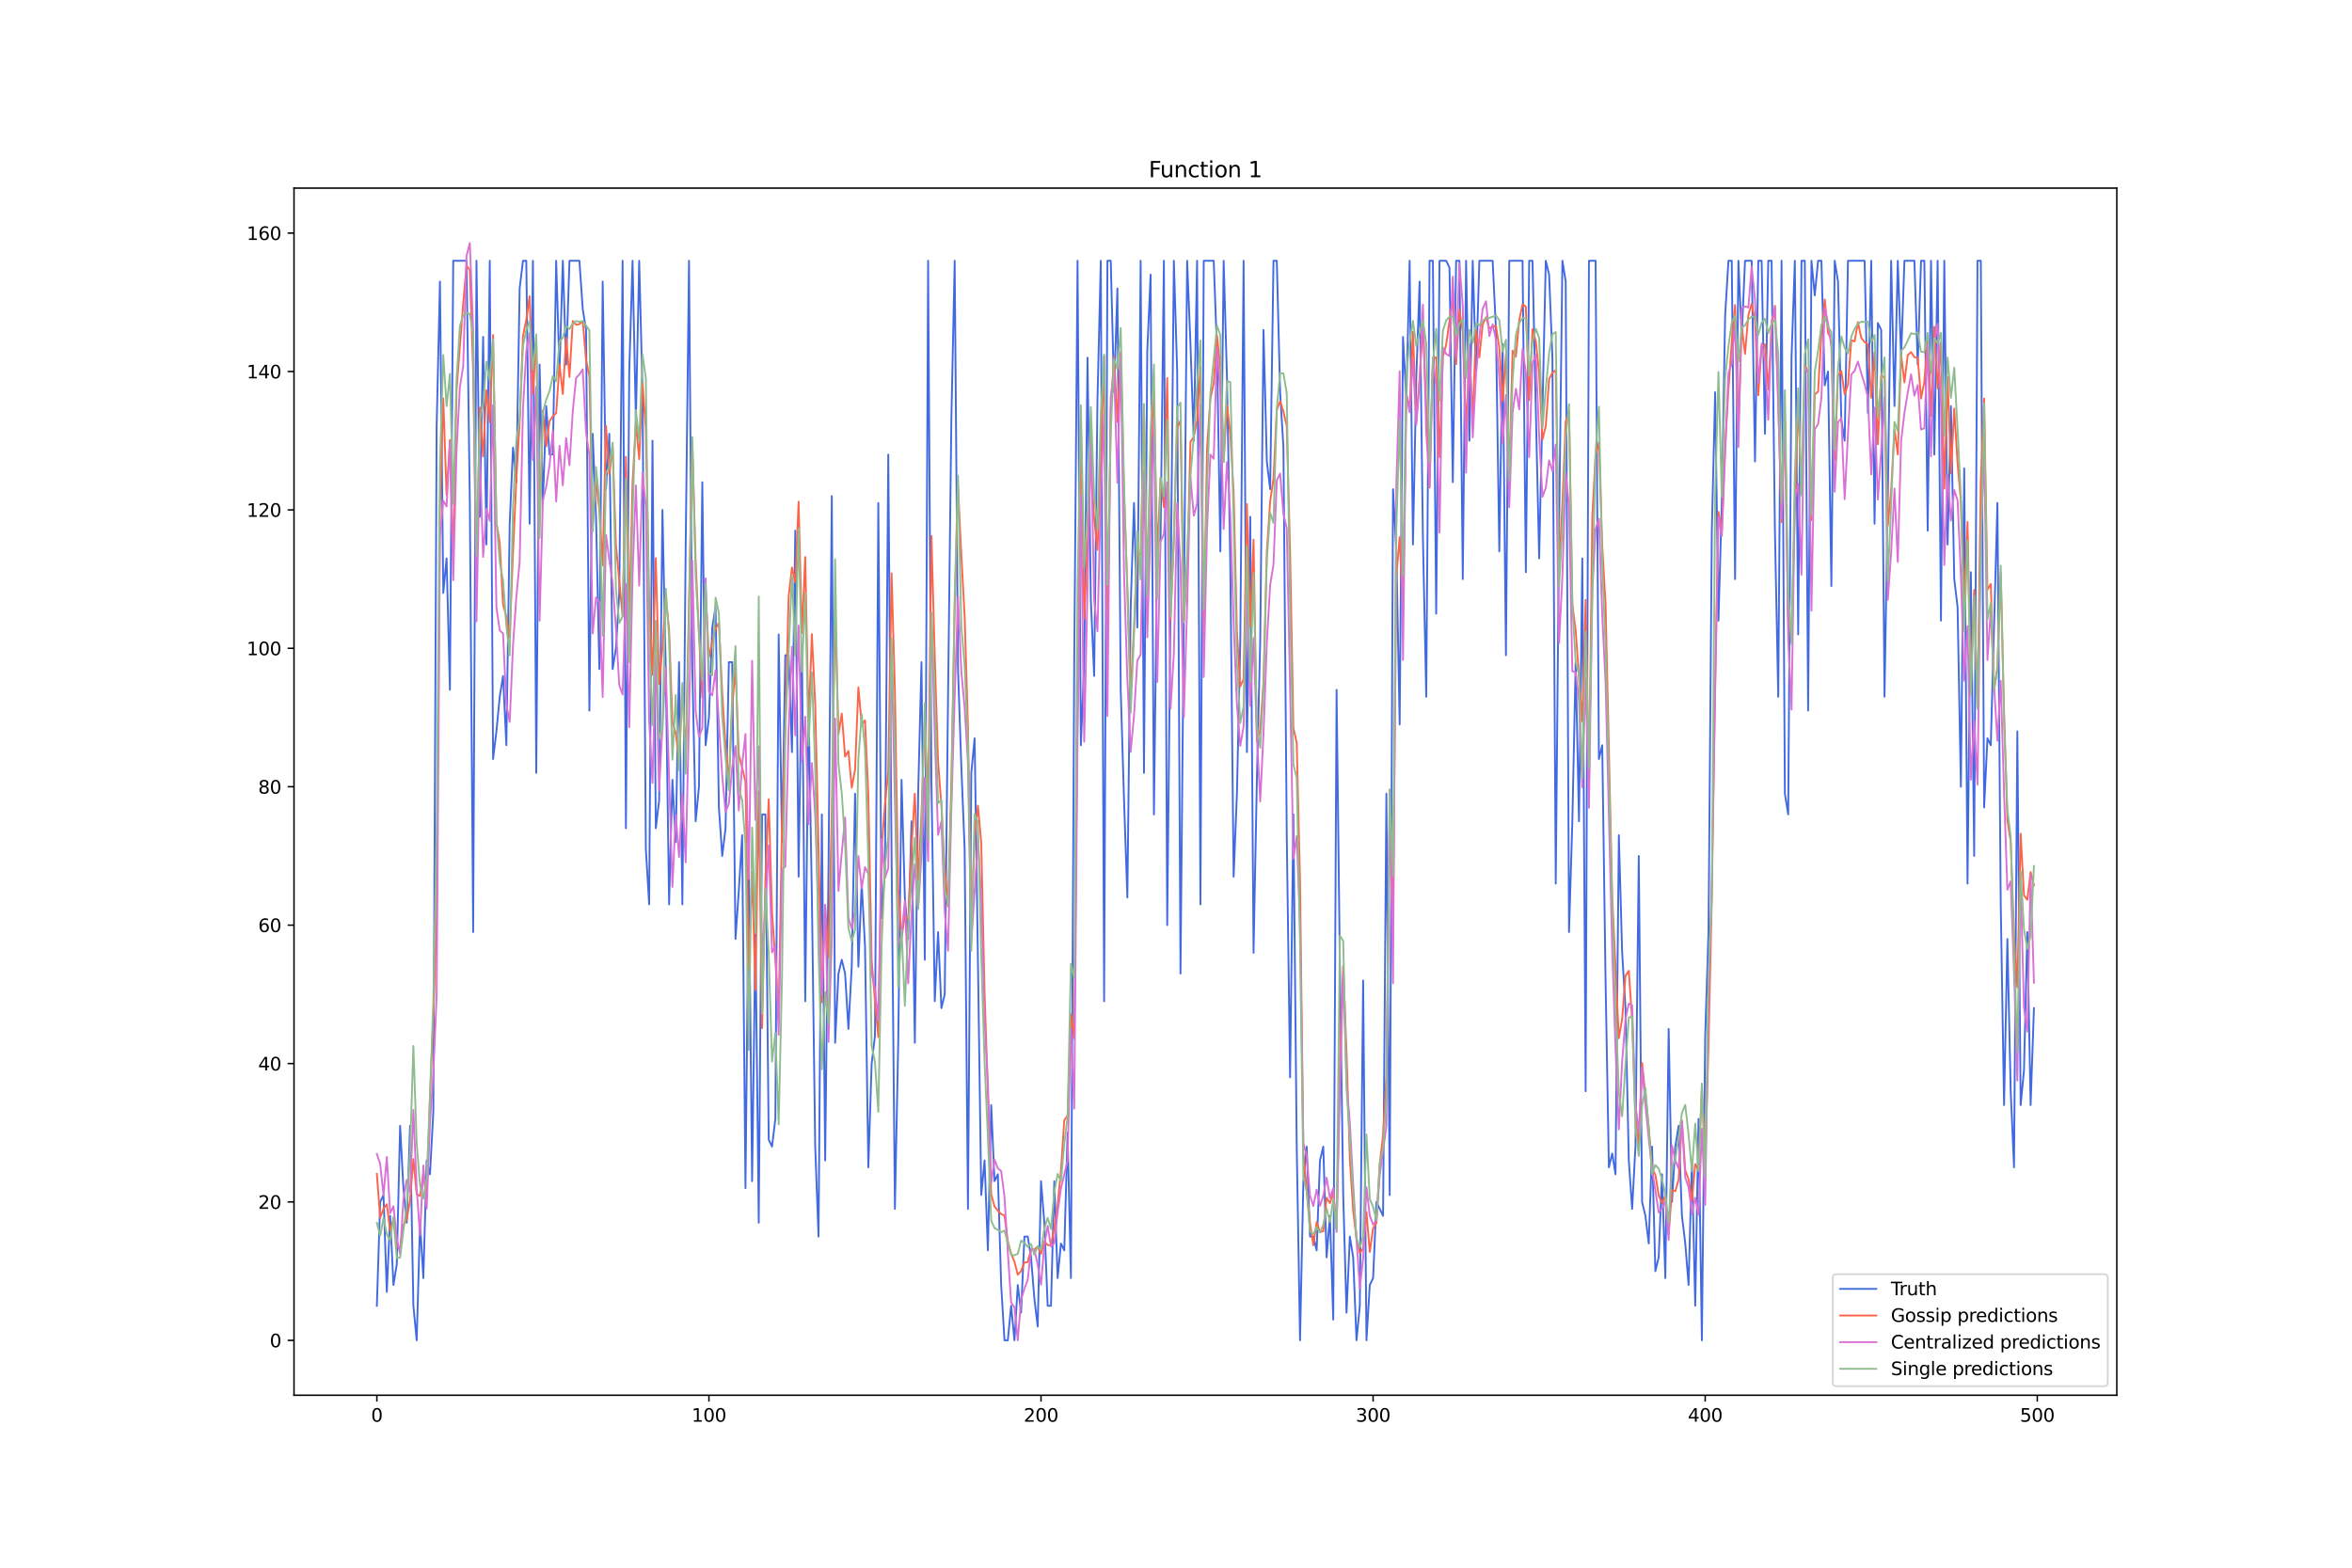 <?xml version="1.0" encoding="utf-8" standalone="no"?>
<!DOCTYPE svg PUBLIC "-//W3C//DTD SVG 1.1//EN"
  "http://www.w3.org/Graphics/SVG/1.1/DTD/svg11.dtd">
<svg xmlns:xlink="http://www.w3.org/1999/xlink" width="1296pt" height="864pt" viewBox="0 0 1296 864" xmlns="http://www.w3.org/2000/svg" version="1.1">
 <defs>
  <style type="text/css">*{stroke-linejoin: round; stroke-linecap: butt}</style>
 </defs>
 <g id="figure_1">
  <g id="patch_1">
   <path d="M 0 864 
L 1296 864 
L 1296 0 
L 0 0 
z
" style="fill: #ffffff"/>
  </g>
  <g id="axes_1">
   <g id="patch_2">
    <path d="M 162 768.96 
L 1166.4 768.96 
L 1166.4 103.68 
L 162 103.68 
z
" style="fill: #ffffff"/>
   </g>
   <g id="matplotlib.axis_1">
    <g id="xtick_1">
     <g id="line2d_1">
      <defs>
       <path id="m4a6133caa4" d="M 0 0 
L 0 3.5 
" style="stroke: #000000; stroke-width: 0.8"/>
      </defs>
      <g>
       <use xlink:href="#m4a6133caa4" x="207.655" y="768.96" style="stroke: #000000; stroke-width: 0.8"/>
      </g>
     </g>
     <g id="text_1">
      <!-- 0 -->
      <g transform="translate(204.473 783.558) scale(0.1 -0.1)">
       <defs>
        <path id="DejaVuSans-30" d="M 2034 4250 
Q 1547 4250 1301 3770 
Q 1056 3291 1056 2328 
Q 1056 1369 1301 889 
Q 1547 409 2034 409 
Q 2525 409 2770 889 
Q 3016 1369 3016 2328 
Q 3016 3291 2770 3770 
Q 2525 4250 2034 4250 
z
M 2034 4750 
Q 2819 4750 3233 4129 
Q 3647 3509 3647 2328 
Q 3647 1150 3233 529 
Q 2819 -91 2034 -91 
Q 1250 -91 836 529 
Q 422 1150 422 2328 
Q 422 3509 836 4129 
Q 1250 4750 2034 4750 
z
" transform="scale(0.016)"/>
       </defs>
       <use xlink:href="#DejaVuSans-30"/>
      </g>
     </g>
    </g>
    <g id="xtick_2">
     <g id="line2d_2">
      <g>
       <use xlink:href="#m4a6133caa4" x="390.639" y="768.96" style="stroke: #000000; stroke-width: 0.8"/>
      </g>
     </g>
     <g id="text_2">
      <!-- 100 -->
      <g transform="translate(381.095 783.558) scale(0.1 -0.1)">
       <defs>
        <path id="DejaVuSans-31" d="M 794 531 
L 1825 531 
L 1825 4091 
L 703 3866 
L 703 4441 
L 1819 4666 
L 2450 4666 
L 2450 531 
L 3481 531 
L 3481 0 
L 794 0 
L 794 531 
z
" transform="scale(0.016)"/>
       </defs>
       <use xlink:href="#DejaVuSans-31"/>
       <use xlink:href="#DejaVuSans-30" x="63.623"/>
       <use xlink:href="#DejaVuSans-30" x="127.246"/>
      </g>
     </g>
    </g>
    <g id="xtick_3">
     <g id="line2d_3">
      <g>
       <use xlink:href="#m4a6133caa4" x="573.623" y="768.96" style="stroke: #000000; stroke-width: 0.8"/>
      </g>
     </g>
     <g id="text_3">
      <!-- 200 -->
      <g transform="translate(564.079 783.558) scale(0.1 -0.1)">
       <defs>
        <path id="DejaVuSans-32" d="M 1228 531 
L 3431 531 
L 3431 0 
L 469 0 
L 469 531 
Q 828 903 1448 1529 
Q 2069 2156 2228 2338 
Q 2531 2678 2651 2914 
Q 2772 3150 2772 3378 
Q 2772 3750 2511 3984 
Q 2250 4219 1831 4219 
Q 1534 4219 1204 4116 
Q 875 4013 500 3803 
L 500 4441 
Q 881 4594 1212 4672 
Q 1544 4750 1819 4750 
Q 2544 4750 2975 4387 
Q 3406 4025 3406 3419 
Q 3406 3131 3298 2873 
Q 3191 2616 2906 2266 
Q 2828 2175 2409 1742 
Q 1991 1309 1228 531 
z
" transform="scale(0.016)"/>
       </defs>
       <use xlink:href="#DejaVuSans-32"/>
       <use xlink:href="#DejaVuSans-30" x="63.623"/>
       <use xlink:href="#DejaVuSans-30" x="127.246"/>
      </g>
     </g>
    </g>
    <g id="xtick_4">
     <g id="line2d_4">
      <g>
       <use xlink:href="#m4a6133caa4" x="756.607" y="768.96" style="stroke: #000000; stroke-width: 0.8"/>
      </g>
     </g>
     <g id="text_4">
      <!-- 300 -->
      <g transform="translate(747.063 783.558) scale(0.1 -0.1)">
       <defs>
        <path id="DejaVuSans-33" d="M 2597 2516 
Q 3050 2419 3304 2112 
Q 3559 1806 3559 1356 
Q 3559 666 3084 287 
Q 2609 -91 1734 -91 
Q 1441 -91 1130 -33 
Q 819 25 488 141 
L 488 750 
Q 750 597 1062 519 
Q 1375 441 1716 441 
Q 2309 441 2620 675 
Q 2931 909 2931 1356 
Q 2931 1769 2642 2001 
Q 2353 2234 1838 2234 
L 1294 2234 
L 1294 2753 
L 1863 2753 
Q 2328 2753 2575 2939 
Q 2822 3125 2822 3475 
Q 2822 3834 2567 4026 
Q 2313 4219 1838 4219 
Q 1578 4219 1281 4162 
Q 984 4106 628 3988 
L 628 4550 
Q 988 4650 1302 4700 
Q 1616 4750 1894 4750 
Q 2613 4750 3031 4423 
Q 3450 4097 3450 3541 
Q 3450 3153 3228 2886 
Q 3006 2619 2597 2516 
z
" transform="scale(0.016)"/>
       </defs>
       <use xlink:href="#DejaVuSans-33"/>
       <use xlink:href="#DejaVuSans-30" x="63.623"/>
       <use xlink:href="#DejaVuSans-30" x="127.246"/>
      </g>
     </g>
    </g>
    <g id="xtick_5">
     <g id="line2d_5">
      <g>
       <use xlink:href="#m4a6133caa4" x="939.591" y="768.96" style="stroke: #000000; stroke-width: 0.8"/>
      </g>
     </g>
     <g id="text_5">
      <!-- 400 -->
      <g transform="translate(930.047 783.558) scale(0.1 -0.1)">
       <defs>
        <path id="DejaVuSans-34" d="M 2419 4116 
L 825 1625 
L 2419 1625 
L 2419 4116 
z
M 2253 4666 
L 3047 4666 
L 3047 1625 
L 3713 1625 
L 3713 1100 
L 3047 1100 
L 3047 0 
L 2419 0 
L 2419 1100 
L 313 1100 
L 313 1709 
L 2253 4666 
z
" transform="scale(0.016)"/>
       </defs>
       <use xlink:href="#DejaVuSans-34"/>
       <use xlink:href="#DejaVuSans-30" x="63.623"/>
       <use xlink:href="#DejaVuSans-30" x="127.246"/>
      </g>
     </g>
    </g>
    <g id="xtick_6">
     <g id="line2d_6">
      <g>
       <use xlink:href="#m4a6133caa4" x="1122.575" y="768.96" style="stroke: #000000; stroke-width: 0.8"/>
      </g>
     </g>
     <g id="text_6">
      <!-- 500 -->
      <g transform="translate(1113.032 783.558) scale(0.1 -0.1)">
       <defs>
        <path id="DejaVuSans-35" d="M 691 4666 
L 3169 4666 
L 3169 4134 
L 1269 4134 
L 1269 2991 
Q 1406 3038 1543 3061 
Q 1681 3084 1819 3084 
Q 2600 3084 3056 2656 
Q 3513 2228 3513 1497 
Q 3513 744 3044 326 
Q 2575 -91 1722 -91 
Q 1428 -91 1123 -41 
Q 819 9 494 109 
L 494 744 
Q 775 591 1075 516 
Q 1375 441 1709 441 
Q 2250 441 2565 725 
Q 2881 1009 2881 1497 
Q 2881 1984 2565 2268 
Q 2250 2553 1709 2553 
Q 1456 2553 1204 2497 
Q 953 2441 691 2322 
L 691 4666 
z
" transform="scale(0.016)"/>
       </defs>
       <use xlink:href="#DejaVuSans-35"/>
       <use xlink:href="#DejaVuSans-30" x="63.623"/>
       <use xlink:href="#DejaVuSans-30" x="127.246"/>
      </g>
     </g>
    </g>
   </g>
   <g id="matplotlib.axis_2">
    <g id="ytick_1">
     <g id="line2d_7">
      <defs>
       <path id="me1318764a2" d="M 0 0 
L -3.5 0 
" style="stroke: #000000; stroke-width: 0.8"/>
      </defs>
      <g>
       <use xlink:href="#me1318764a2" x="162" y="738.72" style="stroke: #000000; stroke-width: 0.8"/>
      </g>
     </g>
     <g id="text_7">
      <!-- 0 -->
      <g transform="translate(148.637 742.519) scale(0.1 -0.1)">
       <use xlink:href="#DejaVuSans-30"/>
      </g>
     </g>
    </g>
    <g id="ytick_2">
     <g id="line2d_8">
      <g>
       <use xlink:href="#me1318764a2" x="162" y="662.438" style="stroke: #000000; stroke-width: 0.8"/>
      </g>
     </g>
     <g id="text_8">
      <!-- 20 -->
      <g transform="translate(142.275 666.237) scale(0.1 -0.1)">
       <use xlink:href="#DejaVuSans-32"/>
       <use xlink:href="#DejaVuSans-30" x="63.623"/>
      </g>
     </g>
    </g>
    <g id="ytick_3">
     <g id="line2d_9">
      <g>
       <use xlink:href="#me1318764a2" x="162" y="586.156" style="stroke: #000000; stroke-width: 0.8"/>
      </g>
     </g>
     <g id="text_9">
      <!-- 40 -->
      <g transform="translate(142.275 589.955) scale(0.1 -0.1)">
       <use xlink:href="#DejaVuSans-34"/>
       <use xlink:href="#DejaVuSans-30" x="63.623"/>
      </g>
     </g>
    </g>
    <g id="ytick_4">
     <g id="line2d_10">
      <g>
       <use xlink:href="#me1318764a2" x="162" y="509.873" style="stroke: #000000; stroke-width: 0.8"/>
      </g>
     </g>
     <g id="text_10">
      <!-- 60 -->
      <g transform="translate(142.275 513.673) scale(0.1 -0.1)">
       <defs>
        <path id="DejaVuSans-36" d="M 2113 2584 
Q 1688 2584 1439 2293 
Q 1191 2003 1191 1497 
Q 1191 994 1439 701 
Q 1688 409 2113 409 
Q 2538 409 2786 701 
Q 3034 994 3034 1497 
Q 3034 2003 2786 2293 
Q 2538 2584 2113 2584 
z
M 3366 4563 
L 3366 3988 
Q 3128 4100 2886 4159 
Q 2644 4219 2406 4219 
Q 1781 4219 1451 3797 
Q 1122 3375 1075 2522 
Q 1259 2794 1537 2939 
Q 1816 3084 2150 3084 
Q 2853 3084 3261 2657 
Q 3669 2231 3669 1497 
Q 3669 778 3244 343 
Q 2819 -91 2113 -91 
Q 1303 -91 875 529 
Q 447 1150 447 2328 
Q 447 3434 972 4092 
Q 1497 4750 2381 4750 
Q 2619 4750 2861 4703 
Q 3103 4656 3366 4563 
z
" transform="scale(0.016)"/>
       </defs>
       <use xlink:href="#DejaVuSans-36"/>
       <use xlink:href="#DejaVuSans-30" x="63.623"/>
      </g>
     </g>
    </g>
    <g id="ytick_5">
     <g id="line2d_11">
      <g>
       <use xlink:href="#me1318764a2" x="162" y="433.591" style="stroke: #000000; stroke-width: 0.8"/>
      </g>
     </g>
     <g id="text_11">
      <!-- 80 -->
      <g transform="translate(142.275 437.39) scale(0.1 -0.1)">
       <defs>
        <path id="DejaVuSans-38" d="M 2034 2216 
Q 1584 2216 1326 1975 
Q 1069 1734 1069 1313 
Q 1069 891 1326 650 
Q 1584 409 2034 409 
Q 2484 409 2743 651 
Q 3003 894 3003 1313 
Q 3003 1734 2745 1975 
Q 2488 2216 2034 2216 
z
M 1403 2484 
Q 997 2584 770 2862 
Q 544 3141 544 3541 
Q 544 4100 942 4425 
Q 1341 4750 2034 4750 
Q 2731 4750 3128 4425 
Q 3525 4100 3525 3541 
Q 3525 3141 3298 2862 
Q 3072 2584 2669 2484 
Q 3125 2378 3379 2068 
Q 3634 1759 3634 1313 
Q 3634 634 3220 271 
Q 2806 -91 2034 -91 
Q 1263 -91 848 271 
Q 434 634 434 1313 
Q 434 1759 690 2068 
Q 947 2378 1403 2484 
z
M 1172 3481 
Q 1172 3119 1398 2916 
Q 1625 2713 2034 2713 
Q 2441 2713 2670 2916 
Q 2900 3119 2900 3481 
Q 2900 3844 2670 4047 
Q 2441 4250 2034 4250 
Q 1625 4250 1398 4047 
Q 1172 3844 1172 3481 
z
" transform="scale(0.016)"/>
       </defs>
       <use xlink:href="#DejaVuSans-38"/>
       <use xlink:href="#DejaVuSans-30" x="63.623"/>
      </g>
     </g>
    </g>
    <g id="ytick_6">
     <g id="line2d_12">
      <g>
       <use xlink:href="#me1318764a2" x="162" y="357.309" style="stroke: #000000; stroke-width: 0.8"/>
      </g>
     </g>
     <g id="text_12">
      <!-- 100 -->
      <g transform="translate(135.912 361.108) scale(0.1 -0.1)">
       <use xlink:href="#DejaVuSans-31"/>
       <use xlink:href="#DejaVuSans-30" x="63.623"/>
       <use xlink:href="#DejaVuSans-30" x="127.246"/>
      </g>
     </g>
    </g>
    <g id="ytick_7">
     <g id="line2d_13">
      <g>
       <use xlink:href="#me1318764a2" x="162" y="281.027" style="stroke: #000000; stroke-width: 0.8"/>
      </g>
     </g>
     <g id="text_13">
      <!-- 120 -->
      <g transform="translate(135.912 284.826) scale(0.1 -0.1)">
       <use xlink:href="#DejaVuSans-31"/>
       <use xlink:href="#DejaVuSans-32" x="63.623"/>
       <use xlink:href="#DejaVuSans-30" x="127.246"/>
      </g>
     </g>
    </g>
    <g id="ytick_8">
     <g id="line2d_14">
      <g>
       <use xlink:href="#me1318764a2" x="162" y="204.744" style="stroke: #000000; stroke-width: 0.8"/>
      </g>
     </g>
     <g id="text_14">
      <!-- 140 -->
      <g transform="translate(135.912 208.544) scale(0.1 -0.1)">
       <use xlink:href="#DejaVuSans-31"/>
       <use xlink:href="#DejaVuSans-34" x="63.623"/>
       <use xlink:href="#DejaVuSans-30" x="127.246"/>
      </g>
     </g>
    </g>
    <g id="ytick_9">
     <g id="line2d_15">
      <g>
       <use xlink:href="#me1318764a2" x="162" y="128.462" style="stroke: #000000; stroke-width: 0.8"/>
      </g>
     </g>
     <g id="text_15">
      <!-- 160 -->
      <g transform="translate(135.912 132.261) scale(0.1 -0.1)">
       <use xlink:href="#DejaVuSans-31"/>
       <use xlink:href="#DejaVuSans-36" x="63.623"/>
       <use xlink:href="#DejaVuSans-30" x="127.246"/>
      </g>
     </g>
    </g>
   </g>
   <g id="line2d_16">
    <path d="M 207.655 719.649 
L 209.484 662.438 
L 211.314 658.624 
L 213.144 712.021 
L 214.974 670.066 
L 216.804 708.207 
L 218.634 696.765 
L 220.463 620.483 
L 222.293 654.81 
L 224.123 673.88 
L 225.953 620.483 
L 227.783 719.649 
L 229.613 738.72 
L 231.442 673.88 
L 233.272 704.393 
L 235.102 639.553 
L 236.932 647.181 
L 238.762 612.854 
L 240.592 235.257 
L 242.422 155.161 
L 244.251 326.796 
L 246.081 307.725 
L 247.911 380.193 
L 249.741 143.719 
L 257.06 143.719 
L 258.89 277.212 
L 260.72 513.687 
L 262.55 143.719 
L 264.38 284.841 
L 266.209 185.674 
L 268.039 300.097 
L 269.869 143.719 
L 271.699 418.335 
L 273.529 403.078 
L 275.359 384.008 
L 277.189 372.565 
L 279.018 410.706 
L 280.848 288.655 
L 282.678 246.7 
L 284.508 265.77 
L 286.338 158.975 
L 288.168 143.719 
L 289.997 143.719 
L 291.827 288.655 
L 293.657 143.719 
L 295.487 425.963 
L 297.317 200.93 
L 299.147 277.212 
L 300.976 223.815 
L 302.806 250.514 
L 304.636 250.514 
L 306.466 143.719 
L 308.296 204.744 
L 310.126 143.719 
L 311.956 200.93 
L 313.785 143.719 
L 319.275 143.719 
L 321.105 170.417 
L 322.935 181.86 
L 324.764 391.636 
L 326.594 239.071 
L 328.424 284.841 
L 330.254 368.751 
L 332.084 155.161 
L 333.914 269.584 
L 335.743 239.071 
L 337.573 368.751 
L 339.403 357.309 
L 341.233 326.796 
L 343.063 143.719 
L 344.893 456.476 
L 346.723 204.744 
L 348.552 143.719 
L 350.382 231.443 
L 352.212 143.719 
L 354.042 216.187 
L 355.872 467.918 
L 357.702 498.431 
L 359.531 242.885 
L 361.361 456.476 
L 363.191 441.219 
L 365.021 281.027 
L 366.851 368.751 
L 368.681 498.431 
L 370.51 429.777 
L 372.34 464.104 
L 374.17 364.937 
L 376 498.431 
L 377.83 300.097 
L 379.66 143.719 
L 381.489 368.751 
L 383.319 452.662 
L 385.149 433.591 
L 386.979 265.77 
L 388.809 410.706 
L 390.639 395.45 
L 392.469 345.866 
L 394.298 334.424 
L 396.128 445.033 
L 397.958 471.732 
L 399.788 456.476 
L 401.618 364.937 
L 403.448 364.937 
L 405.277 517.502 
L 407.107 490.803 
L 408.937 460.29 
L 410.767 654.81 
L 412.597 479.36 
L 414.427 650.995 
L 416.256 513.687 
L 418.086 673.88 
L 419.916 448.848 
L 421.746 448.848 
L 423.576 628.111 
L 425.406 631.925 
L 427.236 616.668 
L 429.065 349.681 
L 430.895 464.104 
L 432.725 361.123 
L 434.555 361.123 
L 436.385 414.521 
L 438.215 292.469 
L 440.044 483.175 
L 441.874 357.309 
L 443.704 551.829 
L 445.534 387.822 
L 447.364 494.617 
L 449.194 631.925 
L 451.023 681.508 
L 452.853 448.848 
L 454.683 639.553 
L 456.513 479.36 
L 458.343 273.398 
L 460.173 574.713 
L 462.003 536.572 
L 463.832 528.944 
L 465.662 536.572 
L 467.492 567.085 
L 469.322 532.758 
L 471.152 437.405 
L 472.982 532.758 
L 474.811 486.989 
L 476.641 521.316 
L 478.471 643.367 
L 480.301 586.156 
L 482.131 570.899 
L 483.961 277.212 
L 485.79 506.059 
L 487.62 479.36 
L 489.45 250.514 
L 491.28 471.732 
L 493.11 666.252 
L 494.94 574.713 
L 496.77 429.777 
L 498.599 494.617 
L 500.429 517.502 
L 502.259 452.662 
L 504.089 574.713 
L 505.919 437.405 
L 507.749 364.937 
L 509.578 528.944 
L 511.408 143.719 
L 513.238 429.777 
L 515.068 551.829 
L 516.898 513.687 
L 518.728 555.643 
L 520.557 548.014 
L 522.387 384.008 
L 524.217 231.443 
L 526.047 143.719 
L 527.877 368.751 
L 529.707 422.149 
L 531.536 467.918 
L 533.366 666.252 
L 535.196 425.963 
L 537.026 406.892 
L 538.856 528.944 
L 540.686 658.624 
L 542.516 639.553 
L 544.345 689.137 
L 546.175 609.04 
L 548.005 650.995 
L 549.835 647.181 
L 551.665 708.207 
L 553.495 738.72 
L 555.324 738.72 
L 557.154 719.649 
L 558.984 738.72 
L 560.814 708.207 
L 562.644 723.464 
L 564.474 681.508 
L 566.303 681.508 
L 568.133 692.951 
L 569.963 715.835 
L 571.793 731.092 
L 573.623 650.995 
L 575.453 673.88 
L 577.283 719.649 
L 579.112 719.649 
L 580.942 650.995 
L 582.772 704.393 
L 584.602 685.322 
L 586.432 689.137 
L 588.262 624.297 
L 590.091 704.393 
L 591.921 364.937 
L 593.751 143.719 
L 595.581 410.706 
L 597.411 364.937 
L 599.241 197.116 
L 601.07 330.61 
L 602.9 372.565 
L 604.73 220.001 
L 606.56 143.719 
L 608.39 551.829 
L 610.22 143.719 
L 612.05 143.719 
L 613.879 216.187 
L 615.709 158.975 
L 617.539 380.193 
L 619.369 441.219 
L 621.199 494.617 
L 623.029 334.424 
L 624.858 277.212 
L 626.688 345.866 
L 628.518 143.719 
L 630.348 425.963 
L 632.178 193.302 
L 634.008 151.347 
L 635.837 448.848 
L 637.667 300.097 
L 639.497 296.283 
L 641.327 143.719 
L 643.157 509.873 
L 644.987 334.424 
L 646.817 143.719 
L 648.646 204.744 
L 650.476 536.572 
L 654.136 143.719 
L 655.966 189.488 
L 657.796 242.885 
L 659.625 143.719 
L 661.455 498.431 
L 663.285 143.719 
L 668.775 143.719 
L 670.604 193.302 
L 672.434 303.911 
L 674.264 143.719 
L 676.094 208.558 
L 677.924 311.539 
L 679.754 483.175 
L 681.583 437.405 
L 683.413 353.495 
L 685.243 143.719 
L 687.073 414.521 
L 688.903 284.841 
L 690.733 525.13 
L 692.563 429.777 
L 694.392 353.495 
L 696.222 181.86 
L 698.052 254.328 
L 699.882 269.584 
L 701.712 143.719 
L 703.542 143.719 
L 705.371 216.187 
L 707.201 246.7 
L 709.031 460.29 
L 710.861 593.784 
L 712.691 448.848 
L 714.521 631.925 
L 716.35 738.72 
L 718.18 650.995 
L 720.01 631.925 
L 721.84 681.508 
L 723.67 681.508 
L 725.5 689.137 
L 727.33 639.553 
L 729.159 631.925 
L 730.989 692.951 
L 732.819 670.066 
L 734.649 727.278 
L 736.479 380.193 
L 738.309 532.758 
L 740.138 658.624 
L 741.968 723.464 
L 743.798 681.508 
L 745.628 692.951 
L 747.458 738.72 
L 749.288 719.649 
L 751.117 540.386 
L 752.947 738.72 
L 754.777 708.207 
L 756.607 704.393 
L 758.437 662.438 
L 762.097 670.066 
L 763.926 437.405 
L 765.756 658.624 
L 767.586 269.584 
L 769.416 303.911 
L 771.246 399.264 
L 773.076 185.674 
L 774.905 220.001 
L 776.735 143.719 
L 778.565 300.097 
L 780.395 208.558 
L 782.225 155.161 
L 784.055 296.283 
L 785.884 384.008 
L 787.714 143.719 
L 789.544 143.719 
L 791.374 338.238 
L 793.204 143.719 
L 796.864 143.719 
L 798.693 147.533 
L 800.523 265.77 
L 802.353 143.719 
L 804.183 143.719 
L 806.013 319.168 
L 807.843 143.719 
L 809.672 242.885 
L 811.502 143.719 
L 813.332 204.744 
L 815.162 143.719 
L 822.481 143.719 
L 824.311 181.86 
L 826.141 303.911 
L 827.971 189.488 
L 829.801 361.123 
L 831.63 143.719 
L 838.95 143.719 
L 840.78 315.354 
L 842.61 143.719 
L 844.439 143.719 
L 848.099 307.725 
L 851.759 143.719 
L 853.589 151.347 
L 855.418 197.116 
L 857.248 486.989 
L 859.078 292.469 
L 860.908 143.719 
L 862.738 155.161 
L 864.568 513.687 
L 866.397 452.662 
L 868.227 364.937 
L 870.057 452.662 
L 871.887 307.725 
L 873.717 601.412 
L 875.547 143.719 
L 879.206 143.719 
L 881.036 418.335 
L 882.866 410.706 
L 884.696 540.386 
L 886.526 643.367 
L 888.356 635.739 
L 890.185 647.181 
L 892.015 460.29 
L 893.845 525.13 
L 895.675 555.643 
L 897.505 639.553 
L 899.335 666.252 
L 901.164 631.925 
L 902.994 471.732 
L 904.824 662.438 
L 906.654 670.066 
L 908.484 685.322 
L 910.314 631.925 
L 912.144 700.579 
L 913.973 692.951 
L 915.803 647.181 
L 917.633 704.393 
L 919.463 567.085 
L 921.293 662.438 
L 923.123 631.925 
L 924.952 620.483 
L 926.782 670.066 
L 928.612 685.322 
L 930.442 708.207 
L 932.272 639.553 
L 934.102 719.649 
L 935.931 616.668 
L 937.761 738.72 
L 939.591 570.899 
L 941.421 513.687 
L 943.251 292.469 
L 945.081 216.187 
L 946.911 342.052 
L 948.74 277.212 
L 950.57 174.231 
L 952.4 143.719 
L 954.23 143.719 
L 956.06 319.168 
L 957.89 143.719 
L 959.719 185.674 
L 961.549 143.719 
L 965.209 143.719 
L 967.039 254.328 
L 968.869 143.719 
L 970.698 143.719 
L 972.528 239.071 
L 974.358 143.719 
L 976.188 143.719 
L 978.018 292.469 
L 979.848 384.008 
L 981.678 143.719 
L 983.507 437.405 
L 985.337 448.848 
L 987.167 197.116 
L 988.997 143.719 
L 990.827 349.681 
L 992.657 143.719 
L 994.486 143.719 
L 996.316 391.636 
L 998.146 143.719 
L 999.976 162.789 
L 1001.806 143.719 
L 1003.636 143.719 
L 1005.465 212.373 
L 1007.295 204.744 
L 1009.125 322.982 
L 1010.955 143.719 
L 1012.785 155.161 
L 1014.615 231.443 
L 1016.444 242.885 
L 1018.274 143.719 
L 1027.424 143.719 
L 1029.253 227.629 
L 1031.083 143.719 
L 1032.913 288.655 
L 1034.743 178.046 
L 1036.573 181.86 
L 1038.403 384.008 
L 1040.232 273.398 
L 1042.062 143.719 
L 1043.892 223.815 
L 1045.722 143.719 
L 1047.552 197.116 
L 1049.382 143.719 
L 1054.871 143.719 
L 1056.701 200.93 
L 1058.531 143.719 
L 1060.361 143.719 
L 1062.191 292.469 
L 1064.02 143.719 
L 1065.85 250.514 
L 1067.68 143.719 
L 1069.51 342.052 
L 1071.34 143.719 
L 1073.17 300.097 
L 1074.999 223.815 
L 1076.829 319.168 
L 1078.659 334.424 
L 1080.489 433.591 
L 1082.319 258.142 
L 1084.149 486.989 
L 1085.978 315.354 
L 1087.808 471.732 
L 1089.638 143.719 
L 1091.468 143.719 
L 1093.298 445.033 
L 1095.128 406.892 
L 1096.958 410.706 
L 1100.617 277.212 
L 1102.447 498.431 
L 1104.277 609.04 
L 1106.107 517.502 
L 1107.937 601.412 
L 1109.766 643.367 
L 1111.596 403.078 
L 1113.426 609.04 
L 1115.256 589.97 
L 1117.086 513.687 
L 1118.916 609.04 
L 1120.745 555.643 
L 1120.745 555.643 
" clip-path="url(#p88d5aace02)" style="fill: none; stroke: #4169e1; stroke-linecap: square"/>
   </g>
   <g id="line2d_17">
    <path d="M 207.655 646.928 
L 209.484 671.124 
L 211.314 666.129 
L 213.144 663.675 
L 214.974 678.379 
L 216.804 672.126 
L 218.634 686.803 
L 220.463 687.916 
L 222.293 675.114 
L 224.123 671.987 
L 225.953 661.464 
L 227.783 638.774 
L 229.613 658.232 
L 231.442 659.18 
L 233.272 646.687 
L 235.102 659.914 
L 236.932 604.079 
L 238.762 560.183 
L 240.592 507.695 
L 242.422 279.82 
L 244.251 219.535 
L 246.081 272.871 
L 247.911 242.527 
L 249.741 309.548 
L 251.571 215.038 
L 255.23 167.248 
L 257.06 146.339 
L 258.89 148.92 
L 260.72 204.505 
L 262.55 317.016 
L 264.38 224.573 
L 266.209 251.569 
L 268.039 215.092 
L 269.869 232.67 
L 271.699 184.68 
L 273.529 287.823 
L 275.359 299.165 
L 277.189 333.168 
L 279.018 339.93 
L 280.848 351.361 
L 282.678 304.63 
L 284.508 264.306 
L 286.338 232.645 
L 288.168 185.211 
L 289.997 176.107 
L 291.827 163.248 
L 293.657 216.986 
L 295.487 185.677 
L 297.317 289.04 
L 299.147 226.217 
L 300.976 246.015 
L 302.806 232.109 
L 304.636 229.373 
L 306.466 227.691 
L 308.296 200.954 
L 310.126 217.166 
L 311.956 186.02 
L 313.785 207.795 
L 315.615 176.893 
L 317.445 179.009 
L 319.275 178.608 
L 321.105 177.046 
L 322.935 198.409 
L 324.764 207.308 
L 326.594 289.504 
L 328.424 265.015 
L 330.254 281.038 
L 332.084 311.648 
L 333.914 234.607 
L 335.743 261.405 
L 337.573 246.142 
L 339.403 300.374 
L 343.063 339.659 
L 344.893 251.739 
L 346.723 339.947 
L 348.552 265.839 
L 350.382 233.006 
L 352.212 253.109 
L 354.042 211.018 
L 355.872 236.364 
L 357.702 331.401 
L 359.531 371.979 
L 361.361 307.625 
L 363.191 376.92 
L 365.021 357.279 
L 366.851 329.16 
L 368.681 346.669 
L 370.51 398.032 
L 372.34 404.109 
L 374.17 419.263 
L 376 378.389 
L 377.83 418.763 
L 381.489 245.031 
L 383.319 309.513 
L 385.149 349.925 
L 386.979 384.615 
L 388.809 325.742 
L 390.639 362.303 
L 392.469 353.845 
L 394.298 346.452 
L 396.128 343.303 
L 397.958 381.799 
L 399.788 410.546 
L 401.618 430.597 
L 403.448 389.77 
L 405.277 368.014 
L 407.107 416.169 
L 408.937 423.029 
L 410.767 430.814 
L 412.597 533.748 
L 414.427 480.738 
L 416.256 545.653 
L 418.086 436.218 
L 419.916 566.665 
L 421.746 485.201 
L 423.576 440.509 
L 425.406 502.808 
L 427.236 529.109 
L 429.065 559.322 
L 430.895 454.155 
L 432.725 401.896 
L 434.555 328.64 
L 436.385 312.782 
L 438.215 320.895 
L 440.044 276.484 
L 441.874 348.87 
L 443.704 306.958 
L 445.534 398.796 
L 447.364 349.458 
L 449.194 388.016 
L 451.023 467.113 
L 452.853 552.378 
L 454.683 499.397 
L 456.513 527.683 
L 458.343 447.017 
L 460.173 334.966 
L 462.003 404.546 
L 463.832 393.284 
L 465.662 416.997 
L 467.492 413.87 
L 469.322 434.161 
L 471.152 424.31 
L 472.982 378.815 
L 474.811 399.348 
L 476.641 397.036 
L 478.471 438.301 
L 480.301 529.291 
L 482.131 551.662 
L 483.961 571.533 
L 485.79 468.086 
L 487.62 443.228 
L 489.45 425.607 
L 491.28 315.93 
L 493.11 380.655 
L 494.94 489.359 
L 496.77 517.326 
L 498.599 504.206 
L 500.429 507.213 
L 502.259 466.77 
L 504.089 437.435 
L 505.919 484.916 
L 507.749 448.603 
L 509.578 396.877 
L 511.408 444.008 
L 513.238 295.365 
L 515.068 361.834 
L 516.898 419.719 
L 518.728 443.826 
L 520.557 479.234 
L 522.387 499.506 
L 524.217 430.021 
L 526.047 334.97 
L 527.877 267.972 
L 529.707 305.93 
L 531.536 339.56 
L 533.366 400.464 
L 535.196 510.283 
L 537.026 461.578 
L 538.856 443.979 
L 540.686 464.381 
L 542.516 546.606 
L 546.175 658.217 
L 548.005 664.942 
L 549.835 667.245 
L 551.665 669.123 
L 553.495 669.915 
L 555.324 684.019 
L 557.154 690.905 
L 558.984 695.369 
L 560.814 702.53 
L 562.644 700.496 
L 564.474 695.745 
L 566.303 695.606 
L 568.133 688.582 
L 569.963 688.588 
L 571.793 687.027 
L 573.623 691.064 
L 575.453 684.068 
L 577.283 686.275 
L 579.112 686.207 
L 580.942 676.862 
L 582.772 664.018 
L 584.602 645.2 
L 586.432 617.386 
L 588.262 614.832 
L 590.091 558.983 
L 591.921 572.231 
L 593.751 391.182 
L 595.581 231.75 
L 597.411 341.046 
L 599.241 300.221 
L 601.07 253 
L 602.9 286.053 
L 604.73 302.985 
L 606.56 253.759 
L 608.39 196.209 
L 610.22 356.7 
L 612.05 224.514 
L 613.879 196.504 
L 615.709 232.486 
L 617.539 194.126 
L 619.369 272.933 
L 621.199 323.214 
L 623.029 381.722 
L 624.858 346.224 
L 626.688 304.298 
L 628.518 305.677 
L 630.348 225.595 
L 632.178 322.748 
L 634.008 248.05 
L 635.837 217.363 
L 637.667 306.066 
L 639.497 263.602 
L 641.327 279.624 
L 643.157 208.342 
L 644.987 341.435 
L 646.817 297.318 
L 648.646 235.807 
L 650.476 231.768 
L 652.306 342.052 
L 654.136 314.908 
L 655.966 243.502 
L 657.796 240.719 
L 659.625 231.889 
L 661.455 202.108 
L 663.285 348.013 
L 665.115 246.797 
L 666.945 219.544 
L 668.775 211.331 
L 670.604 184.915 
L 672.434 202.272 
L 674.264 254.621 
L 676.094 223.153 
L 677.924 239.049 
L 679.754 271.249 
L 681.583 348.283 
L 683.413 378.334 
L 685.243 374.196 
L 687.073 277.83 
L 688.903 345.391 
L 690.733 297.356 
L 692.563 408.446 
L 694.392 402.593 
L 696.222 375.391 
L 698.052 303.984 
L 699.882 276.389 
L 701.712 263.844 
L 703.542 225.813 
L 705.371 221.159 
L 707.201 226.795 
L 709.031 234.887 
L 710.861 304.068 
L 712.691 401.388 
L 714.521 409.298 
L 716.35 485.527 
L 718.18 635.268 
L 720.01 655.65 
L 721.84 673.934 
L 723.67 686.327 
L 725.5 673.506 
L 727.33 678.901 
L 729.159 678.628 
L 730.989 660.071 
L 732.819 663.046 
L 734.649 657.092 
L 736.479 677.097 
L 738.309 584.434 
L 740.138 532.451 
L 741.968 580.045 
L 743.798 638.928 
L 745.628 667.506 
L 747.458 682.622 
L 749.288 690.598 
L 751.117 688.164 
L 752.947 667.996 
L 754.777 689.962 
L 756.607 676.916 
L 758.437 674.132 
L 760.267 641.37 
L 762.097 625.654 
L 763.926 592.975 
L 765.756 448.494 
L 767.586 504.658 
L 769.416 317.719 
L 771.246 296.034 
L 773.076 336.674 
L 774.905 216.975 
L 776.735 225.431 
L 778.565 182.809 
L 780.395 232.079 
L 782.225 208.327 
L 784.055 179.592 
L 787.714 268.737 
L 789.544 198.121 
L 791.374 196.816 
L 793.204 251.967 
L 795.034 196.752 
L 796.864 189.905 
L 800.523 163.934 
L 802.353 200.753 
L 804.183 170.836 
L 806.013 182.925 
L 807.843 237.651 
L 809.672 193.693 
L 811.502 229.871 
L 813.332 181.667 
L 815.162 196.98 
L 816.992 178.775 
L 818.822 174.846 
L 820.651 180.939 
L 822.481 180.122 
L 824.311 179.661 
L 826.141 191.524 
L 827.971 221.07 
L 829.801 195.417 
L 831.63 261.616 
L 833.46 193.255 
L 835.29 196.514 
L 837.12 176.504 
L 838.95 167.797 
L 840.78 168.946 
L 842.61 220.533 
L 844.439 181.456 
L 846.269 188.136 
L 848.099 205.502 
L 849.929 242.261 
L 851.759 234.734 
L 853.589 208.908 
L 855.418 205.425 
L 857.248 204 
L 859.078 315.683 
L 860.908 277.322 
L 862.738 232.175 
L 864.568 227.193 
L 866.397 332.809 
L 868.227 347.563 
L 871.887 397.52 
L 873.717 330.655 
L 875.547 434.61 
L 877.377 284.803 
L 879.206 250.545 
L 881.036 243.888 
L 882.866 300.856 
L 884.696 332.642 
L 888.356 493.727 
L 892.015 572.225 
L 893.845 561.528 
L 895.675 537.82 
L 897.505 535.024 
L 899.335 562.013 
L 901.164 615.601 
L 902.994 631.469 
L 904.824 585.78 
L 908.484 621.343 
L 910.314 643.992 
L 912.144 647.427 
L 913.973 658.785 
L 915.803 663.042 
L 917.633 659.003 
L 919.463 680.146 
L 921.293 656.022 
L 923.123 656.493 
L 924.952 650.222 
L 926.782 617.608 
L 928.612 644.935 
L 930.442 650.007 
L 932.272 661.99 
L 934.102 641.599 
L 935.931 644.761 
L 937.761 599.949 
L 939.591 638.665 
L 941.421 576.351 
L 943.251 494.077 
L 945.081 376.269 
L 946.911 282.082 
L 948.74 293.178 
L 950.57 246.183 
L 952.4 214.853 
L 954.23 188.589 
L 956.06 168.064 
L 957.89 237.098 
L 959.719 179.813 
L 961.549 195.004 
L 963.379 173.606 
L 965.209 167.419 
L 967.039 176.754 
L 968.869 217.835 
L 970.698 191.122 
L 972.528 189.765 
L 974.358 214.655 
L 976.188 180.771 
L 978.018 168.505 
L 979.848 220.764 
L 981.678 287.866 
L 983.507 232.7 
L 985.337 341.36 
L 987.167 350.308 
L 988.997 280.319 
L 990.827 221.274 
L 992.657 271.763 
L 994.486 201.133 
L 996.316 205.331 
L 998.146 286.737 
L 999.976 217.417 
L 1001.806 215.817 
L 1003.636 183.976 
L 1005.465 165.011 
L 1007.295 183.628 
L 1009.125 186.767 
L 1010.955 253.465 
L 1012.785 207.072 
L 1014.615 204.474 
L 1016.444 217.268 
L 1018.274 211.946 
L 1020.104 187.52 
L 1021.934 188.177 
L 1023.764 177.53 
L 1025.594 186.235 
L 1027.424 188.493 
L 1029.253 189.744 
L 1031.083 219.238 
L 1032.913 194.25 
L 1034.743 244.863 
L 1036.573 206.773 
L 1038.403 208.176 
L 1040.232 289.657 
L 1042.062 270.323 
L 1043.892 236.761 
L 1045.722 250.448 
L 1047.552 195.606 
L 1049.382 210.737 
L 1051.211 195.721 
L 1053.041 194.042 
L 1054.871 196.814 
L 1056.701 197.284 
L 1058.531 219.685 
L 1060.361 210.431 
L 1062.191 186.313 
L 1064.02 229.22 
L 1065.85 180.075 
L 1067.68 214.043 
L 1069.51 188.858 
L 1071.34 269.323 
L 1073.17 207.893 
L 1074.999 260.862 
L 1076.829 225.178 
L 1078.659 255.307 
L 1080.489 276.398 
L 1082.319 333.26 
L 1084.149 287.673 
L 1085.978 378.765 
L 1087.808 325.114 
L 1089.638 389.595 
L 1091.468 265.55 
L 1093.298 219.673 
L 1095.128 325.045 
L 1096.958 321.843 
L 1098.787 380.4 
L 1100.617 367.272 
L 1102.447 315.585 
L 1104.277 392.315 
L 1106.107 452.001 
L 1107.937 463.727 
L 1109.766 515.389 
L 1111.596 544.087 
L 1113.426 459.515 
L 1115.256 493.423 
L 1117.086 495.925 
L 1118.916 480.624 
L 1120.745 487.906 
L 1120.745 487.906 
" clip-path="url(#p88d5aace02)" style="fill: none; stroke: #ff6347; stroke-linecap: square"/>
   </g>
   <g id="line2d_18">
    <path d="M 207.655 635.942 
L 209.484 641.448 
L 211.314 658.76 
L 213.144 637.634 
L 214.974 668.626 
L 216.804 664.765 
L 218.634 682.58 
L 220.463 691.081 
L 222.293 660.919 
L 224.123 650.207 
L 225.953 656.899 
L 227.783 611.719 
L 229.613 655.073 
L 231.442 680.907 
L 233.272 642.302 
L 235.102 666.095 
L 236.932 619.053 
L 238.762 591.57 
L 240.592 549.115 
L 242.422 295.924 
L 244.251 275.977 
L 246.081 279.154 
L 247.911 243.867 
L 249.741 319.812 
L 251.571 248.244 
L 253.401 213.43 
L 255.23 201.67 
L 257.06 140.993 
L 258.89 133.92 
L 260.72 182.151 
L 262.55 342.482 
L 264.38 250.159 
L 266.209 306.971 
L 268.039 280.484 
L 269.869 286.98 
L 271.699 223.197 
L 273.529 334.555 
L 275.359 347.512 
L 277.189 349.112 
L 279.018 388.537 
L 280.848 397.87 
L 282.678 355.716 
L 284.508 329.101 
L 286.338 309.603 
L 288.168 225.276 
L 289.997 193.58 
L 291.827 183.5 
L 293.657 253.646 
L 295.487 213.197 
L 297.317 342.127 
L 299.147 275.64 
L 300.976 268.213 
L 302.806 256.394 
L 304.636 237.29 
L 306.466 276.448 
L 308.296 245.672 
L 310.126 267.455 
L 311.956 241.42 
L 313.785 256.426 
L 315.615 226.419 
L 317.445 208.274 
L 319.275 206.324 
L 321.105 203.508 
L 322.935 238.564 
L 324.764 250.886 
L 326.594 349.085 
L 328.424 329.275 
L 330.254 331.694 
L 332.084 384.194 
L 333.914 294.767 
L 335.743 308.644 
L 337.573 321.104 
L 339.403 346.584 
L 341.233 377.555 
L 343.063 382.759 
L 344.893 321.873 
L 346.723 400.782 
L 348.552 316.652 
L 350.382 267.555 
L 352.212 322.767 
L 354.042 260.519 
L 355.872 279.305 
L 357.702 397.248 
L 359.531 431.496 
L 361.361 361.585 
L 363.191 435.55 
L 365.021 400.207 
L 366.851 367.863 
L 370.51 488.827 
L 372.34 449.048 
L 374.17 472.375 
L 376 437.464 
L 377.83 475.261 
L 379.66 394.574 
L 381.489 308.95 
L 383.319 392.064 
L 385.149 406.076 
L 386.979 401.38 
L 388.809 318.734 
L 390.639 381.042 
L 392.469 383.222 
L 394.298 369.325 
L 397.958 427.489 
L 399.788 447.452 
L 401.618 442.95 
L 403.448 423.232 
L 405.277 411.168 
L 407.107 446.68 
L 408.937 421.399 
L 410.767 404.537 
L 412.597 484.504 
L 414.427 364.2 
L 416.256 451.943 
L 418.086 411.428 
L 419.916 526.933 
L 421.746 500.933 
L 423.576 465.907 
L 425.406 524.893 
L 427.236 521.274 
L 429.065 570.316 
L 430.895 479.475 
L 432.725 477.536 
L 434.555 402.031 
L 436.385 356.459 
L 438.215 405.283 
L 440.044 344.739 
L 441.874 419.902 
L 443.704 394.945 
L 445.534 454.241 
L 447.364 420.531 
L 449.194 449.084 
L 451.023 506.326 
L 452.853 548.321 
L 454.683 498.588 
L 456.513 574.195 
L 458.343 517.201 
L 460.173 395.998 
L 462.003 490.996 
L 463.832 469.884 
L 465.662 450.585 
L 467.492 505.731 
L 469.322 511.92 
L 471.152 502.281 
L 472.982 471.832 
L 474.811 489.504 
L 476.641 477.89 
L 478.471 481.598 
L 480.301 536.534 
L 482.131 544.942 
L 483.961 562.548 
L 485.79 462.381 
L 487.62 484.032 
L 489.45 478.467 
L 491.28 361.581 
L 494.94 520.304 
L 496.77 515.731 
L 498.599 496.38 
L 500.429 541.962 
L 502.259 503.728 
L 504.089 476.431 
L 505.919 500.856 
L 507.749 471.881 
L 509.578 428.595 
L 511.408 474.621 
L 513.238 339.995 
L 515.068 404.417 
L 516.898 460.162 
L 518.728 452.703 
L 520.557 502.277 
L 522.387 523.988 
L 524.217 445.863 
L 526.047 384.018 
L 527.877 328.753 
L 529.707 369.989 
L 531.536 389.91 
L 533.366 420.557 
L 535.196 519.777 
L 538.856 462.84 
L 540.686 494.541 
L 542.516 562.232 
L 544.345 597.103 
L 546.175 651.822 
L 548.005 639.041 
L 549.835 643.943 
L 551.665 645.363 
L 553.495 659.61 
L 555.324 690.106 
L 557.154 717.888 
L 558.984 720.459 
L 560.814 738.72 
L 562.644 716.197 
L 564.474 710.234 
L 566.303 705.348 
L 568.133 688.475 
L 569.963 688.69 
L 571.793 696.949 
L 573.623 708.061 
L 575.453 686.043 
L 577.283 675.644 
L 579.112 687.041 
L 580.942 685.22 
L 582.772 668.22 
L 584.602 654.965 
L 588.262 639.64 
L 590.091 566.887 
L 591.921 611.022 
L 593.751 404.946 
L 595.581 272.809 
L 597.411 408.784 
L 601.07 238.941 
L 602.9 330.827 
L 604.73 347.986 
L 606.56 273.526 
L 608.39 228.126 
L 610.22 394.612 
L 612.05 219.081 
L 613.879 203.424 
L 615.709 266.133 
L 617.539 194.65 
L 619.369 315.973 
L 621.199 374.387 
L 623.029 414.39 
L 624.858 394.393 
L 626.688 364.057 
L 628.518 360.787 
L 630.348 259.814 
L 632.178 351.253 
L 634.008 288.467 
L 635.837 230.402 
L 637.667 375.9 
L 639.497 298.473 
L 641.327 294.239 
L 643.157 265.793 
L 644.987 390.66 
L 646.817 360.169 
L 648.646 277.306 
L 650.476 311.623 
L 652.306 395.241 
L 654.136 334.097 
L 655.966 262.778 
L 657.796 284.238 
L 659.625 277.569 
L 661.455 223.099 
L 663.285 373.176 
L 665.115 291.202 
L 666.945 250.534 
L 668.775 252.88 
L 670.604 191.347 
L 672.434 216.829 
L 674.264 291.568 
L 676.094 254.709 
L 677.924 282.738 
L 679.754 343.27 
L 681.583 388.556 
L 683.413 411.082 
L 685.243 400.341 
L 687.073 322.648 
L 688.903 389.106 
L 690.733 351.668 
L 692.563 405.039 
L 694.392 441.676 
L 696.222 404.004 
L 698.052 354.187 
L 699.882 322.451 
L 701.712 311.193 
L 703.542 264.713 
L 705.371 260.971 
L 707.201 283.274 
L 709.031 291.184 
L 710.861 379.362 
L 712.691 473.272 
L 714.521 460.805 
L 716.35 509.978 
L 718.18 630.337 
L 720.01 636.677 
L 721.84 658.965 
L 723.67 664.669 
L 725.5 655.7 
L 727.33 664.55 
L 729.159 659.041 
L 730.989 649.001 
L 732.819 660.126 
L 734.649 654.974 
L 736.479 679.022 
L 738.309 600.003 
L 740.138 536.837 
L 741.968 596.536 
L 743.798 618.838 
L 745.628 652.693 
L 747.458 683.295 
L 749.288 709.837 
L 751.117 693.491 
L 752.947 654.355 
L 754.777 669.97 
L 756.607 674.96 
L 758.437 672.513 
L 760.267 647.471 
L 763.926 620.751 
L 765.756 435.252 
L 767.586 541.892 
L 769.416 267.207 
L 771.246 204.609 
L 773.076 363.752 
L 774.905 216.8 
L 776.735 227.234 
L 778.565 198.176 
L 780.395 234.224 
L 782.225 210.784 
L 784.055 167.875 
L 785.884 238.059 
L 787.714 268.005 
L 789.544 197.193 
L 791.374 212.851 
L 793.204 293.615 
L 795.034 191.473 
L 796.864 195.022 
L 798.693 196.208 
L 800.523 152.472 
L 802.353 197.072 
L 804.183 145.127 
L 806.013 168.496 
L 807.843 260.547 
L 809.672 189.641 
L 811.502 241.081 
L 813.332 206.336 
L 815.162 185.509 
L 816.992 170.14 
L 818.822 166.037 
L 820.651 185.188 
L 822.481 178.686 
L 824.311 187.451 
L 826.141 207.987 
L 827.971 244.218 
L 829.801 217.698 
L 831.63 279.605 
L 833.46 227.419 
L 835.29 214.231 
L 837.12 225.68 
L 838.95 192.227 
L 840.78 205.309 
L 842.61 251.937 
L 844.439 200.161 
L 846.269 195.619 
L 848.099 240.108 
L 849.929 273.797 
L 851.759 268.763 
L 853.589 253.697 
L 855.418 259.575 
L 857.248 244.966 
L 859.078 354.489 
L 860.908 317.554 
L 862.738 260.341 
L 864.568 279.216 
L 866.397 370.003 
L 868.227 370.436 
L 870.057 386.009 
L 871.887 434.032 
L 873.717 373.371 
L 875.547 445.206 
L 877.377 326.137 
L 879.206 291.554 
L 881.036 285.903 
L 882.866 339.001 
L 884.696 376.11 
L 888.356 522.811 
L 890.185 577.859 
L 892.015 622.469 
L 893.845 584.776 
L 895.675 561.656 
L 897.505 553.077 
L 899.335 554.059 
L 901.164 608.528 
L 902.994 624.046 
L 904.824 588.347 
L 906.654 609.048 
L 908.484 627.49 
L 910.314 644.31 
L 913.973 668.181 
L 915.803 665.935 
L 917.633 662.162 
L 919.463 683.37 
L 921.293 631.204 
L 923.123 639.492 
L 924.952 644.064 
L 926.782 618.083 
L 928.612 648.955 
L 930.442 654.449 
L 932.272 668.872 
L 934.102 660.139 
L 935.931 669.536 
L 937.761 622.032 
L 939.591 664.031 
L 941.421 552.643 
L 943.251 484.667 
L 945.081 381.441 
L 946.911 284.953 
L 948.74 295.486 
L 952.4 205.517 
L 954.23 200.621 
L 956.06 177.188 
L 957.89 246.44 
L 959.719 169.924 
L 961.549 168.886 
L 963.379 169.453 
L 965.209 146.911 
L 967.039 165.339 
L 968.869 210.962 
L 970.698 189.387 
L 972.528 198.309 
L 974.358 231.373 
L 976.188 177.282 
L 978.018 169.2 
L 979.848 222.853 
L 981.678 285.87 
L 983.507 227.801 
L 985.337 352.422 
L 987.167 391.09 
L 988.997 274.818 
L 990.827 266.775 
L 992.657 316.75 
L 994.486 202.682 
L 996.316 205.076 
L 998.146 336.589 
L 999.976 236.517 
L 1001.806 233.701 
L 1003.636 219.132 
L 1005.465 169.525 
L 1007.295 178.094 
L 1009.125 191.183 
L 1010.955 271.011 
L 1012.785 232.716 
L 1014.615 230.41 
L 1016.444 275.097 
L 1018.274 239.41 
L 1020.104 206.447 
L 1021.934 204.446 
L 1023.764 199.25 
L 1025.594 205.73 
L 1027.424 211.659 
L 1029.253 219.101 
L 1031.083 261.471 
L 1032.913 224.645 
L 1034.743 275.373 
L 1036.573 248.494 
L 1038.403 218.754 
L 1040.232 330.579 
L 1042.062 304.613 
L 1043.892 269.273 
L 1045.722 309.691 
L 1047.552 243.095 
L 1049.382 227.54 
L 1051.211 216.386 
L 1053.041 206.285 
L 1054.871 218.085 
L 1056.701 212.22 
L 1058.531 236.728 
L 1060.361 236.042 
L 1062.191 190.328 
L 1064.02 251.549 
L 1065.85 189.12 
L 1067.68 178.354 
L 1069.51 223.406 
L 1071.34 311.41 
L 1073.17 261.604 
L 1074.999 286.997 
L 1076.829 269.982 
L 1078.659 275.757 
L 1080.489 316.626 
L 1082.319 375.142 
L 1084.149 345.079 
L 1085.978 429.756 
L 1087.808 396.798 
L 1089.638 432.438 
L 1091.468 299.579 
L 1093.298 246.833 
L 1095.128 363.761 
L 1096.958 336.021 
L 1098.787 378.485 
L 1100.617 408.25 
L 1102.447 375.201 
L 1104.277 436.964 
L 1106.107 490.4 
L 1107.937 485.652 
L 1109.766 535.811 
L 1111.596 595.545 
L 1113.426 485.9 
L 1115.256 555.392 
L 1117.086 568.532 
L 1118.916 482.104 
L 1120.745 541.625 
L 1120.745 541.625 
" clip-path="url(#p88d5aace02)" style="fill: none; stroke: #da70d6; stroke-linecap: square"/>
   </g>
   <g id="line2d_19">
    <path d="M 207.655 673.962 
L 209.484 680.968 
L 211.314 671.353 
L 213.144 680.219 
L 214.974 683.665 
L 216.804 670.732 
L 218.634 693.302 
L 220.463 693.141 
L 222.293 678.183 
L 224.123 664.265 
L 225.953 634.812 
L 227.783 576.434 
L 229.613 630.159 
L 231.442 653.223 
L 233.272 660.597 
L 235.102 649.702 
L 236.932 604.514 
L 238.762 552.33 
L 240.592 457.994 
L 242.422 255.668 
L 244.251 195.649 
L 246.081 223.823 
L 247.911 205.993 
L 249.741 277.767 
L 251.571 209.204 
L 253.401 179.684 
L 255.23 173.7 
L 257.06 172.446 
L 258.89 173.04 
L 260.72 184.828 
L 262.55 306.125 
L 264.38 231.437 
L 266.209 222.633 
L 268.039 199.32 
L 269.869 209.942 
L 271.699 186.941 
L 273.529 286.342 
L 275.359 309.834 
L 277.189 319.821 
L 279.018 344.996 
L 280.848 361.177 
L 282.678 279.646 
L 284.508 243.009 
L 286.338 231.057 
L 288.168 190.642 
L 289.997 181.781 
L 291.827 177.016 
L 293.657 203.609 
L 295.487 184.324 
L 297.317 296.577 
L 299.147 227.283 
L 300.976 220.289 
L 302.806 215.503 
L 304.636 207.256 
L 306.466 210.131 
L 308.296 188.029 
L 310.126 186.163 
L 311.956 179.599 
L 313.785 181.364 
L 315.615 178.281 
L 317.445 176.941 
L 319.275 177.336 
L 321.105 176.948 
L 322.935 179.423 
L 324.764 182.089 
L 326.594 292.852 
L 328.424 257.395 
L 330.254 276.026 
L 332.084 350.376 
L 333.914 260.789 
L 335.743 257.233 
L 337.573 243.908 
L 339.403 324.981 
L 341.233 343.381 
L 343.063 339.73 
L 344.893 263.926 
L 346.723 365.121 
L 348.552 283.934 
L 350.382 225.981 
L 352.212 243.018 
L 354.042 195.467 
L 355.872 208.378 
L 357.702 352.018 
L 359.531 399.612 
L 361.361 342.017 
L 363.191 407.146 
L 365.021 401.266 
L 366.851 324.459 
L 368.681 351.372 
L 370.51 418.669 
L 372.34 382.976 
L 374.17 424.478 
L 376 376.377 
L 377.83 426.419 
L 379.66 338.422 
L 381.489 241.032 
L 383.319 317.23 
L 385.149 349.01 
L 386.979 375.19 
L 388.809 321.792 
L 390.639 370.899 
L 392.469 372.209 
L 394.298 329.378 
L 396.128 337.956 
L 397.958 394.912 
L 399.788 417.55 
L 401.618 435.543 
L 403.448 382.441 
L 405.277 356.048 
L 407.107 434.83 
L 408.937 440.935 
L 410.767 465.431 
L 412.597 578.735 
L 414.427 456.058 
L 416.256 514.282 
L 418.086 328.739 
L 419.916 558.699 
L 421.746 489.537 
L 423.576 525.377 
L 425.406 585.09 
L 427.236 569.25 
L 429.065 619.681 
L 430.895 539.022 
L 432.725 402.813 
L 436.385 316.733 
L 438.215 361.077 
L 440.044 291.227 
L 441.874 370.294 
L 443.704 326.823 
L 445.534 410.929 
L 447.364 370.502 
L 449.194 423.456 
L 451.023 524.222 
L 452.853 589.337 
L 454.683 546.716 
L 456.513 564.241 
L 458.343 475.996 
L 460.173 308.272 
L 462.003 420.928 
L 463.832 437.301 
L 465.662 464.871 
L 467.492 511.466 
L 469.322 518.783 
L 471.152 512.238 
L 472.982 418.169 
L 474.811 393.657 
L 476.641 412.782 
L 478.471 474.066 
L 480.301 576.336 
L 482.131 585.377 
L 483.961 612.76 
L 485.79 520.832 
L 487.62 477.659 
L 489.45 460.96 
L 491.28 351.637 
L 493.11 412.508 
L 494.94 544.052 
L 496.77 512.4 
L 498.599 554.363 
L 500.429 510.143 
L 504.089 461.622 
L 505.919 501.027 
L 507.749 457.403 
L 509.578 387.531 
L 511.408 463.275 
L 513.238 337.56 
L 515.068 383.498 
L 516.898 442.694 
L 518.728 440.705 
L 520.557 490.371 
L 522.387 498.676 
L 524.217 440.657 
L 526.047 328.742 
L 527.877 262.122 
L 529.707 345.356 
L 531.536 366.546 
L 533.366 410.758 
L 535.196 524.013 
L 537.026 448.819 
L 538.856 452.794 
L 540.686 526.551 
L 542.516 585.126 
L 544.345 626.547 
L 546.175 672.827 
L 548.005 676.805 
L 549.835 677.815 
L 551.665 679.092 
L 553.495 678.208 
L 557.154 691.642 
L 558.984 691.807 
L 560.814 690.982 
L 562.644 683.715 
L 564.474 685.001 
L 566.303 687.191 
L 568.133 685.592 
L 569.963 691.513 
L 571.793 686.772 
L 573.623 688.861 
L 575.453 677.142 
L 577.283 671.174 
L 579.112 677.338 
L 580.942 656.938 
L 582.772 647.007 
L 584.602 650.941 
L 586.432 630.237 
L 588.262 615.597 
L 590.091 531.23 
L 591.921 539.242 
L 593.751 324.735 
L 595.581 223.325 
L 597.411 312.882 
L 599.241 280.881 
L 601.07 224.371 
L 602.9 272.745 
L 604.73 291.59 
L 606.56 228.783 
L 608.39 195.441 
L 610.22 322.286 
L 612.05 238.157 
L 613.879 197.807 
L 615.709 203.434 
L 617.539 180.765 
L 619.369 267.161 
L 621.199 326.637 
L 623.029 392.868 
L 624.858 349.345 
L 626.688 292.804 
L 628.518 319.416 
L 630.348 222.689 
L 632.178 328.294 
L 634.008 237.352 
L 635.837 200.908 
L 637.667 329.688 
L 639.497 263.077 
L 641.327 273.777 
L 643.157 231.334 
L 644.987 339.857 
L 646.817 297.395 
L 648.646 224.506 
L 650.476 221.899 
L 652.306 342.963 
L 654.136 305.615 
L 655.966 262.258 
L 657.796 240.552 
L 659.625 212.338 
L 661.455 187.668 
L 663.285 335.951 
L 665.115 268.96 
L 666.945 217.127 
L 670.604 179.504 
L 672.434 184.785 
L 674.264 254.517 
L 676.094 210.031 
L 677.924 210.667 
L 681.583 365.1 
L 683.413 398.4 
L 685.243 389.45 
L 687.073 300.766 
L 688.903 375.83 
L 690.733 315.919 
L 692.563 399.829 
L 694.392 412.132 
L 696.222 379.43 
L 698.052 308.62 
L 699.882 282.604 
L 701.712 288.176 
L 703.542 225.106 
L 705.371 205.542 
L 707.201 205.815 
L 709.031 216.727 
L 710.861 334.488 
L 712.691 421.394 
L 714.521 428.746 
L 716.35 518.703 
L 718.18 648.757 
L 720.01 656.633 
L 721.84 678.768 
L 723.67 680.198 
L 725.5 676.307 
L 727.33 679.292 
L 729.159 675.168 
L 730.989 665.916 
L 732.819 673.507 
L 734.649 661.031 
L 736.479 677.705 
L 738.309 515.669 
L 740.138 518.604 
L 741.968 600.268 
L 743.798 627.853 
L 745.628 657.773 
L 747.458 682.207 
L 749.288 687.573 
L 751.117 681.618 
L 752.947 625.242 
L 754.777 660.894 
L 756.607 665.128 
L 758.437 672.345 
L 760.267 641.3 
L 762.097 632.592 
L 763.926 606.114 
L 765.756 435.09 
L 767.586 482.911 
L 769.416 291.512 
L 771.246 231.452 
L 773.076 317.286 
L 774.905 206.386 
L 776.735 188.674 
L 778.565 176.864 
L 780.395 190.746 
L 782.225 183.38 
L 784.055 176.568 
L 785.884 189.454 
L 787.714 254.604 
L 789.544 200.044 
L 791.374 181.218 
L 793.204 220.759 
L 795.034 182.495 
L 796.864 176.565 
L 798.693 174.607 
L 800.523 174.151 
L 802.353 185.244 
L 804.183 178.245 
L 806.013 175.974 
L 807.843 208.278 
L 809.672 181.751 
L 811.502 189.099 
L 813.332 178.108 
L 815.162 179.315 
L 816.992 176.869 
L 818.822 175.306 
L 820.651 175.15 
L 824.311 173.938 
L 826.141 176.466 
L 827.971 193.746 
L 829.801 187.22 
L 831.63 264.633 
L 833.46 209.597 
L 835.29 184.571 
L 837.12 177.997 
L 838.95 175.289 
L 840.78 175.386 
L 842.61 207.112 
L 844.439 188.107 
L 846.269 181.246 
L 848.099 186.313 
L 849.929 235.816 
L 851.759 214.396 
L 853.589 194.551 
L 855.418 184.172 
L 857.248 182.999 
L 859.078 323.314 
L 860.908 290.958 
L 862.738 241.716 
L 864.568 222.709 
L 866.397 333.632 
L 868.227 364.637 
L 870.057 371.989 
L 871.887 428.663 
L 873.717 348.078 
L 875.547 423.26 
L 877.377 327.757 
L 879.206 248.666 
L 881.036 224.089 
L 882.866 311.265 
L 884.696 356.595 
L 888.356 497.975 
L 890.185 553.024 
L 892.015 602.034 
L 893.845 615.269 
L 895.675 586.577 
L 897.505 560.639 
L 899.335 560.477 
L 901.164 620.913 
L 902.994 637.146 
L 904.824 609.653 
L 906.654 599.47 
L 908.484 621.714 
L 910.314 647.267 
L 912.144 642.038 
L 913.973 644.118 
L 915.803 649.714 
L 917.633 658.342 
L 919.463 674.02 
L 921.293 643.106 
L 923.123 638.858 
L 924.952 627.07 
L 926.782 613.342 
L 928.612 608.927 
L 930.442 625.272 
L 932.272 645.542 
L 934.102 619.293 
L 935.931 645.524 
L 937.761 597.117 
L 939.591 648.934 
L 941.421 535.885 
L 943.251 494.054 
L 945.081 273.386 
L 946.911 205.059 
L 948.74 273.842 
L 950.57 208.59 
L 952.4 190.914 
L 954.23 177.729 
L 956.06 173.879 
L 957.89 199.346 
L 959.719 180.564 
L 961.549 179.356 
L 963.379 176.036 
L 965.209 174.536 
L 967.039 174.57 
L 968.869 184.561 
L 970.698 177.852 
L 972.528 175.705 
L 974.358 183.66 
L 976.188 178.337 
L 978.018 176.399 
L 979.848 195.095 
L 981.678 277.048 
L 983.507 215.023 
L 985.337 326.017 
L 987.167 354.924 
L 988.997 261.34 
L 990.827 213.907 
L 992.657 273.076 
L 994.486 195.077 
L 996.316 186.999 
L 998.146 284.016 
L 999.976 204.654 
L 1001.806 193.385 
L 1003.636 179.139 
L 1005.465 174.47 
L 1007.295 180.052 
L 1009.125 183.09 
L 1010.955 247.994 
L 1012.785 203.059 
L 1014.615 185.413 
L 1016.444 191.737 
L 1018.274 194.823 
L 1020.104 185.546 
L 1021.934 181.112 
L 1023.764 178.345 
L 1025.594 177.329 
L 1027.424 177.462 
L 1029.253 177.266 
L 1031.083 188.628 
L 1032.913 184.622 
L 1034.743 229.923 
L 1036.573 209.328 
L 1038.403 196.925 
L 1040.232 320.124 
L 1042.062 278.013 
L 1043.892 232.511 
L 1045.722 237.735 
L 1047.552 193.326 
L 1049.382 191.431 
L 1051.211 187.725 
L 1053.041 183.625 
L 1054.871 184.128 
L 1056.701 183.058 
L 1058.531 193.844 
L 1060.361 194.146 
L 1062.191 183.441 
L 1064.02 205.659 
L 1065.85 186.307 
L 1067.68 189.23 
L 1069.51 183.448 
L 1071.34 240.043 
L 1073.17 197.021 
L 1074.999 219.275 
L 1076.829 202.676 
L 1078.659 236.603 
L 1080.489 273.987 
L 1082.319 347.752 
L 1084.149 298.022 
L 1085.978 382.836 
L 1087.808 328.452 
L 1089.638 390.735 
L 1091.468 302.298 
L 1093.298 222.402 
L 1095.128 341.324 
L 1096.958 332.426 
L 1098.787 379.785 
L 1100.617 369.766 
L 1102.447 311.715 
L 1104.277 397.393 
L 1106.107 446.252 
L 1107.937 461.058 
L 1109.766 525.65 
L 1111.596 579.5 
L 1113.426 480.253 
L 1115.256 512.079 
L 1117.086 522.938 
L 1118.916 515.869 
L 1120.745 477.272 
L 1120.745 477.272 
" clip-path="url(#p88d5aace02)" style="fill: none; stroke: #8fbc8f; stroke-linecap: square"/>
   </g>
   <g id="patch_3">
    <path d="M 162 768.96 
L 162 103.68 
" style="fill: none; stroke: #000000; stroke-width: 0.8; stroke-linejoin: miter; stroke-linecap: square"/>
   </g>
   <g id="patch_4">
    <path d="M 1166.4 768.96 
L 1166.4 103.68 
" style="fill: none; stroke: #000000; stroke-width: 0.8; stroke-linejoin: miter; stroke-linecap: square"/>
   </g>
   <g id="patch_5">
    <path d="M 162 768.96 
L 1166.4 768.96 
" style="fill: none; stroke: #000000; stroke-width: 0.8; stroke-linejoin: miter; stroke-linecap: square"/>
   </g>
   <g id="patch_6">
    <path d="M 162 103.68 
L 1166.4 103.68 
" style="fill: none; stroke: #000000; stroke-width: 0.8; stroke-linejoin: miter; stroke-linecap: square"/>
   </g>
   <g id="text_16">
    <!-- Function 1 -->
    <g transform="translate(632.958 97.68) scale(0.12 -0.12)">
     <defs>
      <path id="DejaVuSans-46" d="M 628 4666 
L 3309 4666 
L 3309 4134 
L 1259 4134 
L 1259 2759 
L 3109 2759 
L 3109 2228 
L 1259 2228 
L 1259 0 
L 628 0 
L 628 4666 
z
" transform="scale(0.016)"/>
      <path id="DejaVuSans-75" d="M 544 1381 
L 544 3500 
L 1119 3500 
L 1119 1403 
Q 1119 906 1312 657 
Q 1506 409 1894 409 
Q 2359 409 2629 706 
Q 2900 1003 2900 1516 
L 2900 3500 
L 3475 3500 
L 3475 0 
L 2900 0 
L 2900 538 
Q 2691 219 2414 64 
Q 2138 -91 1772 -91 
Q 1169 -91 856 284 
Q 544 659 544 1381 
z
M 1991 3584 
L 1991 3584 
z
" transform="scale(0.016)"/>
      <path id="DejaVuSans-6e" d="M 3513 2113 
L 3513 0 
L 2938 0 
L 2938 2094 
Q 2938 2591 2744 2837 
Q 2550 3084 2163 3084 
Q 1697 3084 1428 2787 
Q 1159 2491 1159 1978 
L 1159 0 
L 581 0 
L 581 3500 
L 1159 3500 
L 1159 2956 
Q 1366 3272 1645 3428 
Q 1925 3584 2291 3584 
Q 2894 3584 3203 3211 
Q 3513 2838 3513 2113 
z
" transform="scale(0.016)"/>
      <path id="DejaVuSans-63" d="M 3122 3366 
L 3122 2828 
Q 2878 2963 2633 3030 
Q 2388 3097 2138 3097 
Q 1578 3097 1268 2742 
Q 959 2388 959 1747 
Q 959 1106 1268 751 
Q 1578 397 2138 397 
Q 2388 397 2633 464 
Q 2878 531 3122 666 
L 3122 134 
Q 2881 22 2623 -34 
Q 2366 -91 2075 -91 
Q 1284 -91 818 406 
Q 353 903 353 1747 
Q 353 2603 823 3093 
Q 1294 3584 2113 3584 
Q 2378 3584 2631 3529 
Q 2884 3475 3122 3366 
z
" transform="scale(0.016)"/>
      <path id="DejaVuSans-74" d="M 1172 4494 
L 1172 3500 
L 2356 3500 
L 2356 3053 
L 1172 3053 
L 1172 1153 
Q 1172 725 1289 603 
Q 1406 481 1766 481 
L 2356 481 
L 2356 0 
L 1766 0 
Q 1100 0 847 248 
Q 594 497 594 1153 
L 594 3053 
L 172 3053 
L 172 3500 
L 594 3500 
L 594 4494 
L 1172 4494 
z
" transform="scale(0.016)"/>
      <path id="DejaVuSans-69" d="M 603 3500 
L 1178 3500 
L 1178 0 
L 603 0 
L 603 3500 
z
M 603 4863 
L 1178 4863 
L 1178 4134 
L 603 4134 
L 603 4863 
z
" transform="scale(0.016)"/>
      <path id="DejaVuSans-6f" d="M 1959 3097 
Q 1497 3097 1228 2736 
Q 959 2375 959 1747 
Q 959 1119 1226 758 
Q 1494 397 1959 397 
Q 2419 397 2687 759 
Q 2956 1122 2956 1747 
Q 2956 2369 2687 2733 
Q 2419 3097 1959 3097 
z
M 1959 3584 
Q 2709 3584 3137 3096 
Q 3566 2609 3566 1747 
Q 3566 888 3137 398 
Q 2709 -91 1959 -91 
Q 1206 -91 779 398 
Q 353 888 353 1747 
Q 353 2609 779 3096 
Q 1206 3584 1959 3584 
z
" transform="scale(0.016)"/>
      <path id="DejaVuSans-20" transform="scale(0.016)"/>
     </defs>
     <use xlink:href="#DejaVuSans-46"/>
     <use xlink:href="#DejaVuSans-75" x="52.02"/>
     <use xlink:href="#DejaVuSans-6e" x="115.398"/>
     <use xlink:href="#DejaVuSans-63" x="178.777"/>
     <use xlink:href="#DejaVuSans-74" x="233.758"/>
     <use xlink:href="#DejaVuSans-69" x="272.967"/>
     <use xlink:href="#DejaVuSans-6f" x="300.75"/>
     <use xlink:href="#DejaVuSans-6e" x="361.932"/>
     <use xlink:href="#DejaVuSans-20" x="425.311"/>
     <use xlink:href="#DejaVuSans-31" x="457.098"/>
    </g>
   </g>
   <g id="legend_1">
    <g id="patch_7">
     <path d="M 1011.906 763.96 
L 1159.4 763.96 
Q 1161.4 763.96 1161.4 761.96 
L 1161.4 704.247 
Q 1161.4 702.247 1159.4 702.247 
L 1011.906 702.247 
Q 1009.906 702.247 1009.906 704.247 
L 1009.906 761.96 
Q 1009.906 763.96 1011.906 763.96 
z
" style="fill: #ffffff; opacity: 0.8; stroke: #cccccc; stroke-linejoin: miter"/>
    </g>
    <g id="line2d_20">
     <path d="M 1013.906 710.346 
L 1023.906 710.346 
L 1033.906 710.346 
" style="fill: none; stroke: #4169e1; stroke-linecap: square"/>
    </g>
    <g id="text_17">
     <!-- Truth -->
     <g transform="translate(1041.906 713.846) scale(0.1 -0.1)">
      <defs>
       <path id="DejaVuSans-54" d="M -19 4666 
L 3928 4666 
L 3928 4134 
L 2272 4134 
L 2272 0 
L 1638 0 
L 1638 4134 
L -19 4134 
L -19 4666 
z
" transform="scale(0.016)"/>
       <path id="DejaVuSans-72" d="M 2631 2963 
Q 2534 3019 2420 3045 
Q 2306 3072 2169 3072 
Q 1681 3072 1420 2755 
Q 1159 2438 1159 1844 
L 1159 0 
L 581 0 
L 581 3500 
L 1159 3500 
L 1159 2956 
Q 1341 3275 1631 3429 
Q 1922 3584 2338 3584 
Q 2397 3584 2469 3576 
Q 2541 3569 2628 3553 
L 2631 2963 
z
" transform="scale(0.016)"/>
       <path id="DejaVuSans-68" d="M 3513 2113 
L 3513 0 
L 2938 0 
L 2938 2094 
Q 2938 2591 2744 2837 
Q 2550 3084 2163 3084 
Q 1697 3084 1428 2787 
Q 1159 2491 1159 1978 
L 1159 0 
L 581 0 
L 581 4863 
L 1159 4863 
L 1159 2956 
Q 1366 3272 1645 3428 
Q 1925 3584 2291 3584 
Q 2894 3584 3203 3211 
Q 3513 2838 3513 2113 
z
" transform="scale(0.016)"/>
      </defs>
      <use xlink:href="#DejaVuSans-54"/>
      <use xlink:href="#DejaVuSans-72" x="46.334"/>
      <use xlink:href="#DejaVuSans-75" x="87.447"/>
      <use xlink:href="#DejaVuSans-74" x="150.826"/>
      <use xlink:href="#DejaVuSans-68" x="190.035"/>
     </g>
    </g>
    <g id="line2d_21">
     <path d="M 1013.906 725.024 
L 1023.906 725.024 
L 1033.906 725.024 
" style="fill: none; stroke: #ff6347; stroke-linecap: square"/>
    </g>
    <g id="text_18">
     <!-- Gossip predictions -->
     <g transform="translate(1041.906 728.524) scale(0.1 -0.1)">
      <defs>
       <path id="DejaVuSans-47" d="M 3809 666 
L 3809 1919 
L 2778 1919 
L 2778 2438 
L 4434 2438 
L 4434 434 
Q 4069 175 3628 42 
Q 3188 -91 2688 -91 
Q 1594 -91 976 548 
Q 359 1188 359 2328 
Q 359 3472 976 4111 
Q 1594 4750 2688 4750 
Q 3144 4750 3555 4637 
Q 3966 4525 4313 4306 
L 4313 3634 
Q 3963 3931 3569 4081 
Q 3175 4231 2741 4231 
Q 1884 4231 1454 3753 
Q 1025 3275 1025 2328 
Q 1025 1384 1454 906 
Q 1884 428 2741 428 
Q 3075 428 3337 486 
Q 3600 544 3809 666 
z
" transform="scale(0.016)"/>
       <path id="DejaVuSans-73" d="M 2834 3397 
L 2834 2853 
Q 2591 2978 2328 3040 
Q 2066 3103 1784 3103 
Q 1356 3103 1142 2972 
Q 928 2841 928 2578 
Q 928 2378 1081 2264 
Q 1234 2150 1697 2047 
L 1894 2003 
Q 2506 1872 2764 1633 
Q 3022 1394 3022 966 
Q 3022 478 2636 193 
Q 2250 -91 1575 -91 
Q 1294 -91 989 -36 
Q 684 19 347 128 
L 347 722 
Q 666 556 975 473 
Q 1284 391 1588 391 
Q 1994 391 2212 530 
Q 2431 669 2431 922 
Q 2431 1156 2273 1281 
Q 2116 1406 1581 1522 
L 1381 1569 
Q 847 1681 609 1914 
Q 372 2147 372 2553 
Q 372 3047 722 3315 
Q 1072 3584 1716 3584 
Q 2034 3584 2315 3537 
Q 2597 3491 2834 3397 
z
" transform="scale(0.016)"/>
       <path id="DejaVuSans-70" d="M 1159 525 
L 1159 -1331 
L 581 -1331 
L 581 3500 
L 1159 3500 
L 1159 2969 
Q 1341 3281 1617 3432 
Q 1894 3584 2278 3584 
Q 2916 3584 3314 3078 
Q 3713 2572 3713 1747 
Q 3713 922 3314 415 
Q 2916 -91 2278 -91 
Q 1894 -91 1617 61 
Q 1341 213 1159 525 
z
M 3116 1747 
Q 3116 2381 2855 2742 
Q 2594 3103 2138 3103 
Q 1681 3103 1420 2742 
Q 1159 2381 1159 1747 
Q 1159 1113 1420 752 
Q 1681 391 2138 391 
Q 2594 391 2855 752 
Q 3116 1113 3116 1747 
z
" transform="scale(0.016)"/>
       <path id="DejaVuSans-65" d="M 3597 1894 
L 3597 1613 
L 953 1613 
Q 991 1019 1311 708 
Q 1631 397 2203 397 
Q 2534 397 2845 478 
Q 3156 559 3463 722 
L 3463 178 
Q 3153 47 2828 -22 
Q 2503 -91 2169 -91 
Q 1331 -91 842 396 
Q 353 884 353 1716 
Q 353 2575 817 3079 
Q 1281 3584 2069 3584 
Q 2775 3584 3186 3129 
Q 3597 2675 3597 1894 
z
M 3022 2063 
Q 3016 2534 2758 2815 
Q 2500 3097 2075 3097 
Q 1594 3097 1305 2825 
Q 1016 2553 972 2059 
L 3022 2063 
z
" transform="scale(0.016)"/>
       <path id="DejaVuSans-64" d="M 2906 2969 
L 2906 4863 
L 3481 4863 
L 3481 0 
L 2906 0 
L 2906 525 
Q 2725 213 2448 61 
Q 2172 -91 1784 -91 
Q 1150 -91 751 415 
Q 353 922 353 1747 
Q 353 2572 751 3078 
Q 1150 3584 1784 3584 
Q 2172 3584 2448 3432 
Q 2725 3281 2906 2969 
z
M 947 1747 
Q 947 1113 1208 752 
Q 1469 391 1925 391 
Q 2381 391 2643 752 
Q 2906 1113 2906 1747 
Q 2906 2381 2643 2742 
Q 2381 3103 1925 3103 
Q 1469 3103 1208 2742 
Q 947 2381 947 1747 
z
" transform="scale(0.016)"/>
      </defs>
      <use xlink:href="#DejaVuSans-47"/>
      <use xlink:href="#DejaVuSans-6f" x="77.49"/>
      <use xlink:href="#DejaVuSans-73" x="138.672"/>
      <use xlink:href="#DejaVuSans-73" x="190.771"/>
      <use xlink:href="#DejaVuSans-69" x="242.871"/>
      <use xlink:href="#DejaVuSans-70" x="270.654"/>
      <use xlink:href="#DejaVuSans-20" x="334.131"/>
      <use xlink:href="#DejaVuSans-70" x="365.918"/>
      <use xlink:href="#DejaVuSans-72" x="429.395"/>
      <use xlink:href="#DejaVuSans-65" x="468.258"/>
      <use xlink:href="#DejaVuSans-64" x="529.781"/>
      <use xlink:href="#DejaVuSans-69" x="593.258"/>
      <use xlink:href="#DejaVuSans-63" x="621.041"/>
      <use xlink:href="#DejaVuSans-74" x="676.021"/>
      <use xlink:href="#DejaVuSans-69" x="715.23"/>
      <use xlink:href="#DejaVuSans-6f" x="743.014"/>
      <use xlink:href="#DejaVuSans-6e" x="804.195"/>
      <use xlink:href="#DejaVuSans-73" x="867.574"/>
     </g>
    </g>
    <g id="line2d_22">
     <path d="M 1013.906 739.702 
L 1023.906 739.702 
L 1033.906 739.702 
" style="fill: none; stroke: #da70d6; stroke-linecap: square"/>
    </g>
    <g id="text_19">
     <!-- Centralized predictions -->
     <g transform="translate(1041.906 743.202) scale(0.1 -0.1)">
      <defs>
       <path id="DejaVuSans-43" d="M 4122 4306 
L 4122 3641 
Q 3803 3938 3442 4084 
Q 3081 4231 2675 4231 
Q 1875 4231 1450 3742 
Q 1025 3253 1025 2328 
Q 1025 1406 1450 917 
Q 1875 428 2675 428 
Q 3081 428 3442 575 
Q 3803 722 4122 1019 
L 4122 359 
Q 3791 134 3420 21 
Q 3050 -91 2638 -91 
Q 1578 -91 968 557 
Q 359 1206 359 2328 
Q 359 3453 968 4101 
Q 1578 4750 2638 4750 
Q 3056 4750 3426 4639 
Q 3797 4528 4122 4306 
z
" transform="scale(0.016)"/>
       <path id="DejaVuSans-61" d="M 2194 1759 
Q 1497 1759 1228 1600 
Q 959 1441 959 1056 
Q 959 750 1161 570 
Q 1363 391 1709 391 
Q 2188 391 2477 730 
Q 2766 1069 2766 1631 
L 2766 1759 
L 2194 1759 
z
M 3341 1997 
L 3341 0 
L 2766 0 
L 2766 531 
Q 2569 213 2275 61 
Q 1981 -91 1556 -91 
Q 1019 -91 701 211 
Q 384 513 384 1019 
Q 384 1609 779 1909 
Q 1175 2209 1959 2209 
L 2766 2209 
L 2766 2266 
Q 2766 2663 2505 2880 
Q 2244 3097 1772 3097 
Q 1472 3097 1187 3025 
Q 903 2953 641 2809 
L 641 3341 
Q 956 3463 1253 3523 
Q 1550 3584 1831 3584 
Q 2591 3584 2966 3190 
Q 3341 2797 3341 1997 
z
" transform="scale(0.016)"/>
       <path id="DejaVuSans-6c" d="M 603 4863 
L 1178 4863 
L 1178 0 
L 603 0 
L 603 4863 
z
" transform="scale(0.016)"/>
       <path id="DejaVuSans-7a" d="M 353 3500 
L 3084 3500 
L 3084 2975 
L 922 459 
L 3084 459 
L 3084 0 
L 275 0 
L 275 525 
L 2438 3041 
L 353 3041 
L 353 3500 
z
" transform="scale(0.016)"/>
      </defs>
      <use xlink:href="#DejaVuSans-43"/>
      <use xlink:href="#DejaVuSans-65" x="69.824"/>
      <use xlink:href="#DejaVuSans-6e" x="131.348"/>
      <use xlink:href="#DejaVuSans-74" x="194.727"/>
      <use xlink:href="#DejaVuSans-72" x="233.936"/>
      <use xlink:href="#DejaVuSans-61" x="275.049"/>
      <use xlink:href="#DejaVuSans-6c" x="336.328"/>
      <use xlink:href="#DejaVuSans-69" x="364.111"/>
      <use xlink:href="#DejaVuSans-7a" x="391.895"/>
      <use xlink:href="#DejaVuSans-65" x="444.385"/>
      <use xlink:href="#DejaVuSans-64" x="505.908"/>
      <use xlink:href="#DejaVuSans-20" x="569.385"/>
      <use xlink:href="#DejaVuSans-70" x="601.172"/>
      <use xlink:href="#DejaVuSans-72" x="664.648"/>
      <use xlink:href="#DejaVuSans-65" x="703.512"/>
      <use xlink:href="#DejaVuSans-64" x="765.035"/>
      <use xlink:href="#DejaVuSans-69" x="828.512"/>
      <use xlink:href="#DejaVuSans-63" x="856.295"/>
      <use xlink:href="#DejaVuSans-74" x="911.275"/>
      <use xlink:href="#DejaVuSans-69" x="950.484"/>
      <use xlink:href="#DejaVuSans-6f" x="978.268"/>
      <use xlink:href="#DejaVuSans-6e" x="1039.449"/>
      <use xlink:href="#DejaVuSans-73" x="1102.828"/>
     </g>
    </g>
    <g id="line2d_23">
     <path d="M 1013.906 754.38 
L 1023.906 754.38 
L 1033.906 754.38 
" style="fill: none; stroke: #8fbc8f; stroke-linecap: square"/>
    </g>
    <g id="text_20">
     <!-- Single predictions -->
     <g transform="translate(1041.906 757.88) scale(0.1 -0.1)">
      <defs>
       <path id="DejaVuSans-53" d="M 3425 4513 
L 3425 3897 
Q 3066 4069 2747 4153 
Q 2428 4238 2131 4238 
Q 1616 4238 1336 4038 
Q 1056 3838 1056 3469 
Q 1056 3159 1242 3001 
Q 1428 2844 1947 2747 
L 2328 2669 
Q 3034 2534 3370 2195 
Q 3706 1856 3706 1288 
Q 3706 609 3251 259 
Q 2797 -91 1919 -91 
Q 1588 -91 1214 -16 
Q 841 59 441 206 
L 441 856 
Q 825 641 1194 531 
Q 1563 422 1919 422 
Q 2459 422 2753 634 
Q 3047 847 3047 1241 
Q 3047 1584 2836 1778 
Q 2625 1972 2144 2069 
L 1759 2144 
Q 1053 2284 737 2584 
Q 422 2884 422 3419 
Q 422 4038 858 4394 
Q 1294 4750 2059 4750 
Q 2388 4750 2728 4690 
Q 3069 4631 3425 4513 
z
" transform="scale(0.016)"/>
       <path id="DejaVuSans-67" d="M 2906 1791 
Q 2906 2416 2648 2759 
Q 2391 3103 1925 3103 
Q 1463 3103 1205 2759 
Q 947 2416 947 1791 
Q 947 1169 1205 825 
Q 1463 481 1925 481 
Q 2391 481 2648 825 
Q 2906 1169 2906 1791 
z
M 3481 434 
Q 3481 -459 3084 -895 
Q 2688 -1331 1869 -1331 
Q 1566 -1331 1297 -1286 
Q 1028 -1241 775 -1147 
L 775 -588 
Q 1028 -725 1275 -790 
Q 1522 -856 1778 -856 
Q 2344 -856 2625 -561 
Q 2906 -266 2906 331 
L 2906 616 
Q 2728 306 2450 153 
Q 2172 0 1784 0 
Q 1141 0 747 490 
Q 353 981 353 1791 
Q 353 2603 747 3093 
Q 1141 3584 1784 3584 
Q 2172 3584 2450 3431 
Q 2728 3278 2906 2969 
L 2906 3500 
L 3481 3500 
L 3481 434 
z
" transform="scale(0.016)"/>
      </defs>
      <use xlink:href="#DejaVuSans-53"/>
      <use xlink:href="#DejaVuSans-69" x="63.477"/>
      <use xlink:href="#DejaVuSans-6e" x="91.26"/>
      <use xlink:href="#DejaVuSans-67" x="154.639"/>
      <use xlink:href="#DejaVuSans-6c" x="218.115"/>
      <use xlink:href="#DejaVuSans-65" x="245.898"/>
      <use xlink:href="#DejaVuSans-20" x="307.422"/>
      <use xlink:href="#DejaVuSans-70" x="339.209"/>
      <use xlink:href="#DejaVuSans-72" x="402.686"/>
      <use xlink:href="#DejaVuSans-65" x="441.549"/>
      <use xlink:href="#DejaVuSans-64" x="503.072"/>
      <use xlink:href="#DejaVuSans-69" x="566.549"/>
      <use xlink:href="#DejaVuSans-63" x="594.332"/>
      <use xlink:href="#DejaVuSans-74" x="649.312"/>
      <use xlink:href="#DejaVuSans-69" x="688.521"/>
      <use xlink:href="#DejaVuSans-6f" x="716.305"/>
      <use xlink:href="#DejaVuSans-6e" x="777.486"/>
      <use xlink:href="#DejaVuSans-73" x="840.865"/>
     </g>
    </g>
   </g>
  </g>
 </g>
 <defs>
  <clipPath id="p88d5aace02">
   <rect x="162" y="103.68" width="1004.4" height="665.28"/>
  </clipPath>
 </defs>
</svg>
